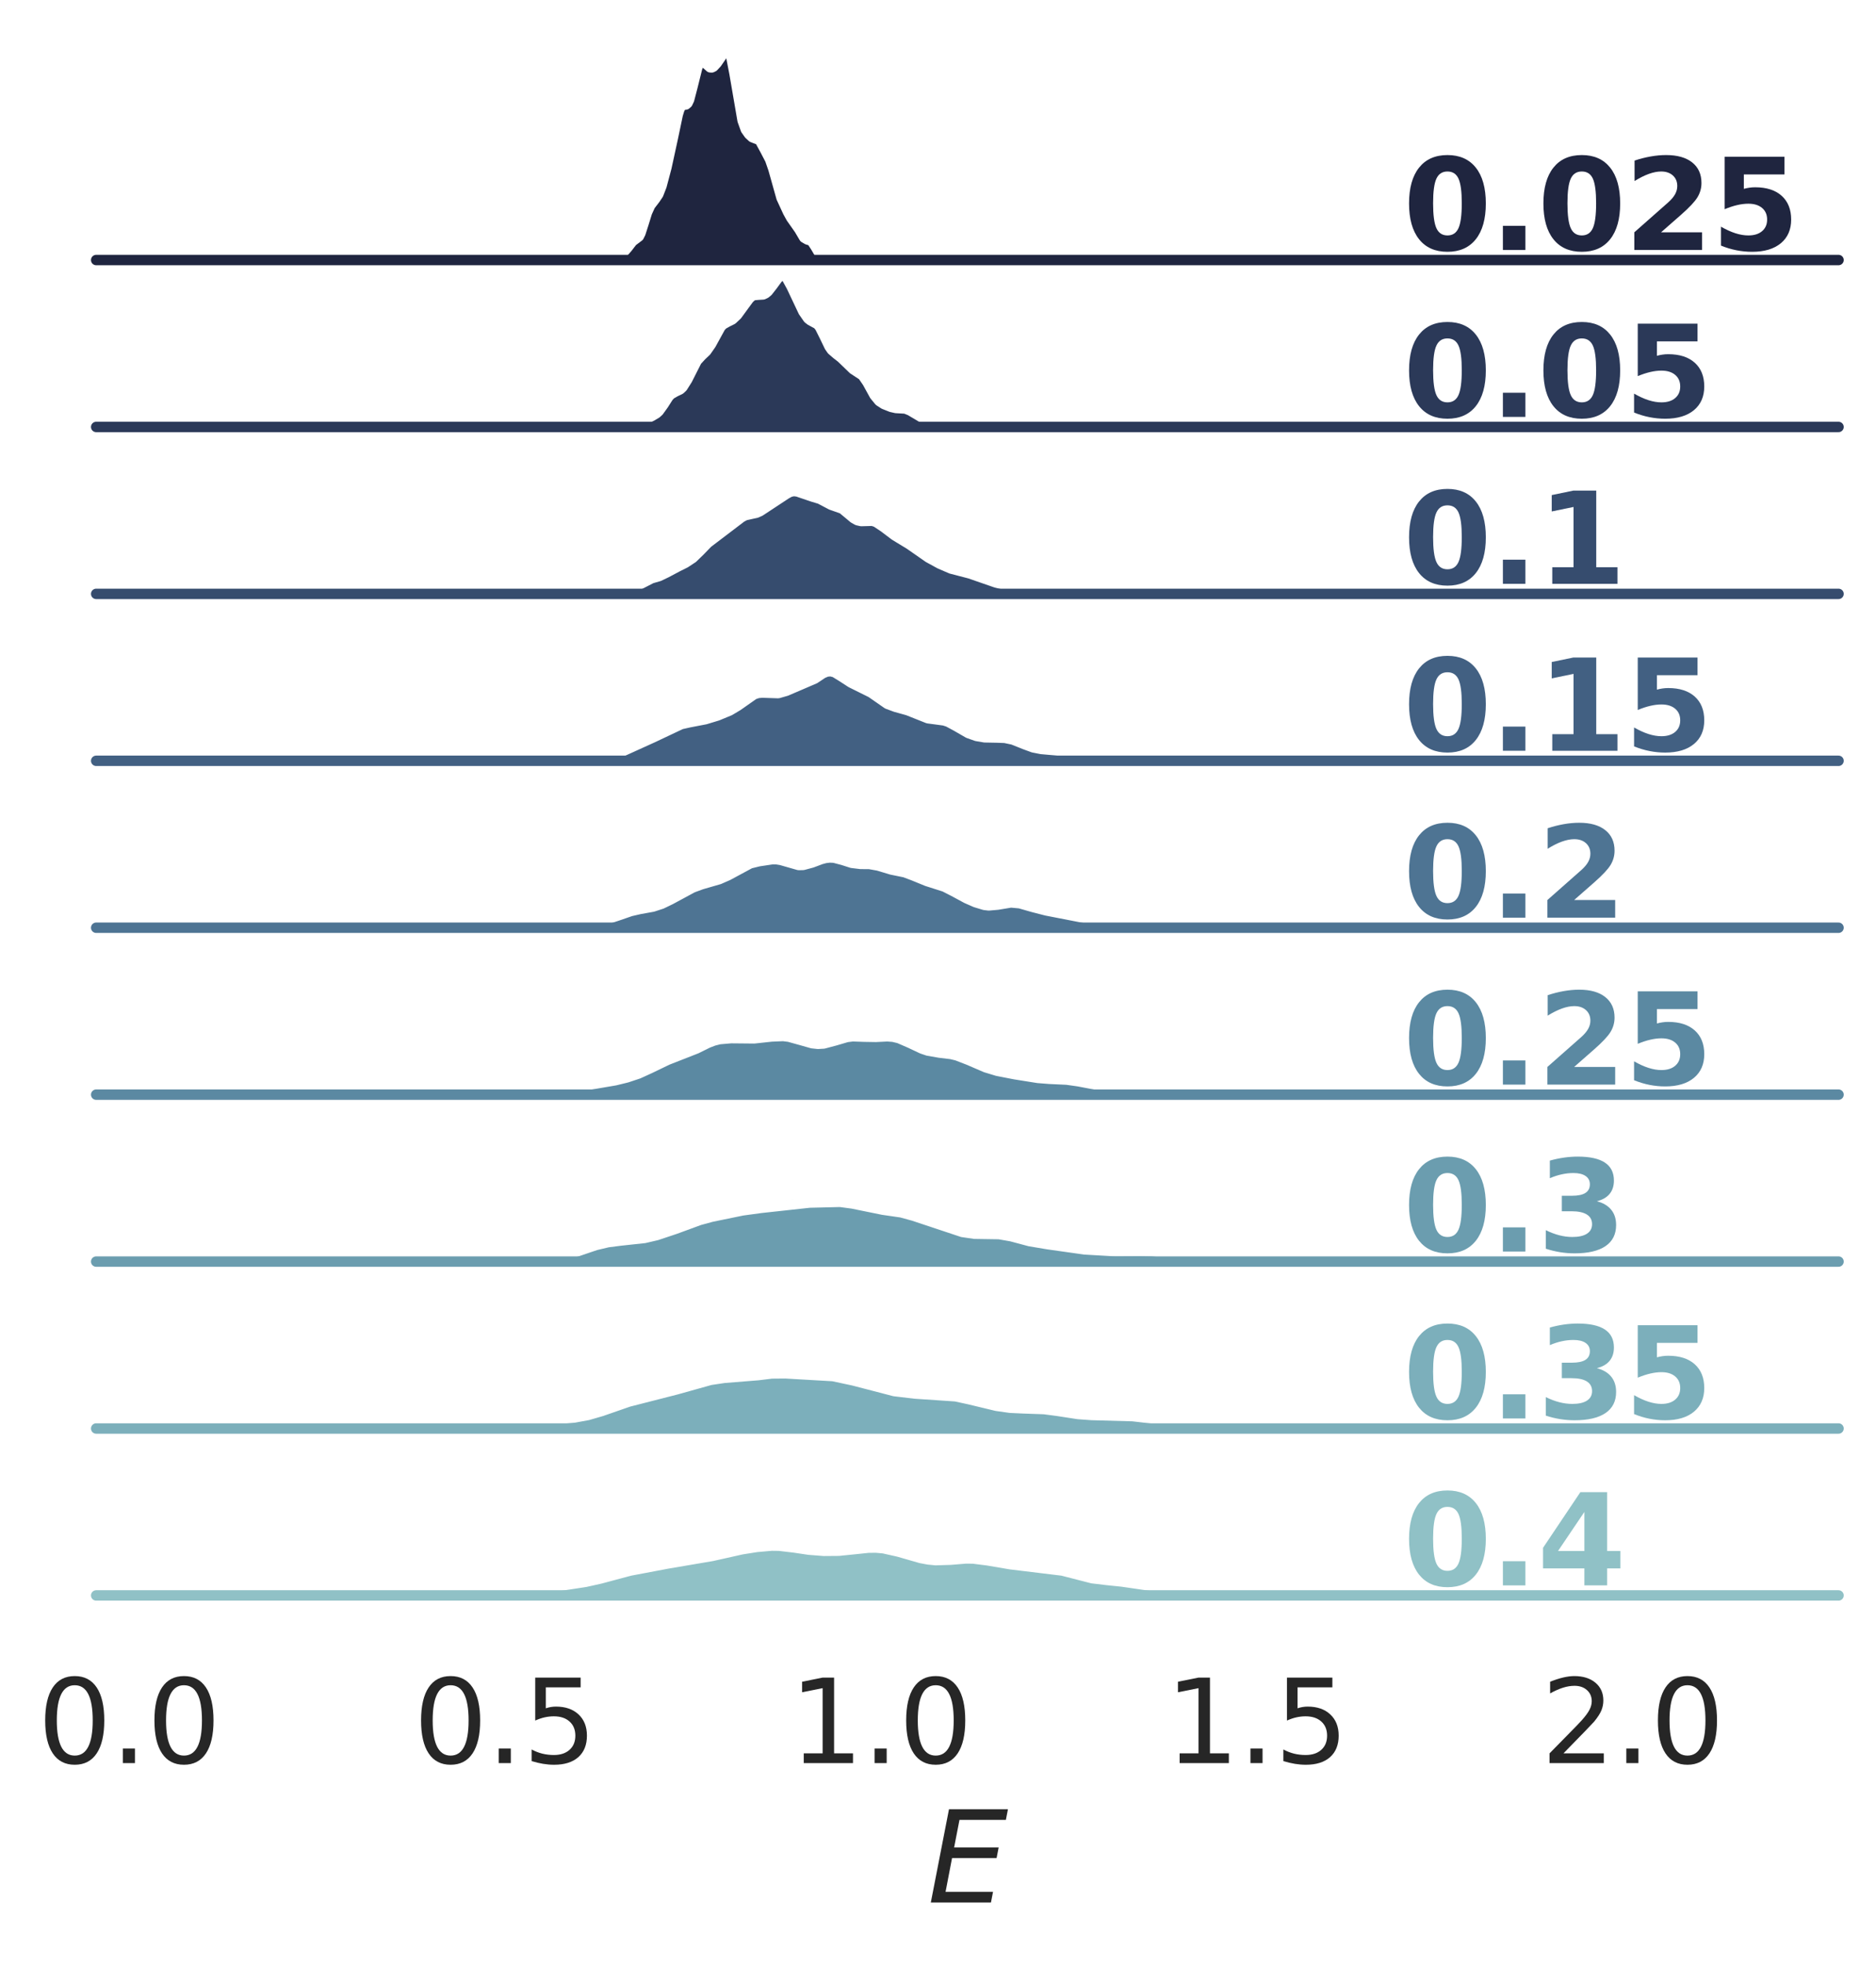<?xml version="1.0" encoding="utf-8" standalone="no"?>
<!DOCTYPE svg PUBLIC "-//W3C//DTD SVG 1.1//EN"
  "http://www.w3.org/Graphics/SVG/1.1/DTD/svg11.dtd">
<svg height="377.795pt" version="1.1" viewBox="0 0 360.481 377.795" width="360.481pt" xmlns="http://www.w3.org/2000/svg" xmlns:xlink="http://www.w3.org/1999/xlink">
 <defs>
  <style type="text/css">*{stroke-linecap:butt;stroke-linejoin:round;}</style>
 </defs>
 <g id="figure_1">
  <g id="patch_1">
   <path d="M 0 377.795 
L 360.481 377.795 
L 360.481 0 
L 0 0 
z
" style="fill:#ffffff;"/>
  </g>
  <g id="axes_1">
   <g id="patch_2">
    <path d="M 18.481 49.968 
L 353.281 49.968 
L 353.281 7.2 
L 18.481 7.2 
z
" style="fill:none;"/>
   </g>
   <g id="matplotlib.axis_1">
    <g id="xtick_1"/>
    <g id="xtick_2"/>
    <g id="xtick_3"/>
    <g id="xtick_4"/>
    <g id="xtick_5"/>
   </g>
   <g id="matplotlib.axis_2"/>
   <g id="PolyCollection_1">
    <defs>
     <path d="M 109.043 -327.829 
L 109.043 -327.827 
L 109.354 -327.827 
L 109.666 -327.827 
L 109.978 -327.827 
L 110.289 -327.827 
L 110.601 -327.827 
L 110.912 -327.827 
L 111.224 -327.827 
L 111.536 -327.827 
L 111.847 -327.827 
L 112.159 -327.827 
L 112.47 -327.827 
L 112.782 -327.827 
L 113.093 -327.827 
L 113.405 -327.827 
L 113.717 -327.827 
L 114.028 -327.827 
L 114.34 -327.827 
L 114.651 -327.827 
L 114.963 -327.827 
L 115.275 -327.827 
L 115.586 -327.827 
L 115.898 -327.827 
L 116.209 -327.827 
L 116.521 -327.827 
L 116.832 -327.827 
L 117.144 -327.827 
L 117.456 -327.827 
L 117.767 -327.827 
L 118.079 -327.827 
L 118.39 -327.827 
L 118.702 -327.827 
L 119.014 -327.827 
L 119.325 -327.827 
L 119.637 -327.827 
L 119.948 -327.827 
L 120.26 -327.827 
L 120.571 -327.827 
L 120.883 -327.827 
L 121.195 -327.827 
L 121.506 -327.827 
L 121.818 -327.827 
L 122.129 -327.827 
L 122.441 -327.827 
L 122.753 -327.827 
L 123.064 -327.827 
L 123.376 -327.827 
L 123.687 -327.827 
L 123.999 -327.827 
L 124.311 -327.827 
L 124.622 -327.827 
L 124.934 -327.827 
L 125.245 -327.827 
L 125.557 -327.827 
L 125.868 -327.827 
L 126.18 -327.827 
L 126.492 -327.827 
L 126.803 -327.827 
L 127.115 -327.827 
L 127.426 -327.827 
L 127.738 -327.827 
L 128.05 -327.827 
L 128.361 -327.827 
L 128.673 -327.827 
L 128.984 -327.827 
L 129.296 -327.827 
L 129.607 -327.827 
L 129.919 -327.827 
L 130.231 -327.827 
L 130.542 -327.827 
L 130.854 -327.827 
L 131.165 -327.827 
L 131.477 -327.827 
L 131.789 -327.827 
L 132.1 -327.827 
L 132.412 -327.827 
L 132.723 -327.827 
L 133.035 -327.827 
L 133.346 -327.827 
L 133.658 -327.827 
L 133.97 -327.827 
L 134.281 -327.827 
L 134.593 -327.827 
L 134.904 -327.827 
L 135.216 -327.827 
L 135.528 -327.827 
L 135.839 -327.827 
L 136.151 -327.827 
L 136.462 -327.827 
L 136.774 -327.827 
L 137.085 -327.827 
L 137.397 -327.827 
L 137.709 -327.827 
L 138.02 -327.827 
L 138.332 -327.827 
L 138.643 -327.827 
L 138.955 -327.827 
L 139.267 -327.827 
L 139.578 -327.827 
L 139.89 -327.827 
L 140.201 -327.827 
L 140.513 -327.827 
L 140.824 -327.827 
L 141.136 -327.827 
L 141.448 -327.827 
L 141.759 -327.827 
L 142.071 -327.827 
L 142.382 -327.827 
L 142.694 -327.827 
L 143.006 -327.827 
L 143.317 -327.827 
L 143.629 -327.827 
L 143.94 -327.827 
L 144.252 -327.827 
L 144.564 -327.827 
L 144.875 -327.827 
L 145.187 -327.827 
L 145.498 -327.827 
L 145.81 -327.827 
L 146.121 -327.827 
L 146.433 -327.827 
L 146.745 -327.827 
L 147.056 -327.827 
L 147.368 -327.827 
L 147.679 -327.827 
L 147.991 -327.827 
L 148.303 -327.827 
L 148.614 -327.827 
L 148.926 -327.827 
L 149.237 -327.827 
L 149.549 -327.827 
L 149.86 -327.827 
L 150.172 -327.827 
L 150.484 -327.827 
L 150.795 -327.827 
L 151.107 -327.827 
L 151.418 -327.827 
L 151.73 -327.827 
L 152.042 -327.827 
L 152.353 -327.827 
L 152.665 -327.827 
L 152.976 -327.827 
L 153.288 -327.827 
L 153.599 -327.827 
L 153.911 -327.827 
L 154.223 -327.827 
L 154.534 -327.827 
L 154.846 -327.827 
L 155.157 -327.827 
L 155.469 -327.827 
L 155.781 -327.827 
L 156.092 -327.827 
L 156.404 -327.827 
L 156.715 -327.827 
L 157.027 -327.827 
L 157.338 -327.827 
L 157.65 -327.827 
L 157.962 -327.827 
L 158.273 -327.827 
L 158.585 -327.827 
L 158.896 -327.827 
L 159.208 -327.827 
L 159.52 -327.827 
L 159.831 -327.827 
L 160.143 -327.827 
L 160.454 -327.827 
L 160.766 -327.827 
L 161.077 -327.827 
L 161.389 -327.827 
L 161.701 -327.827 
L 162.012 -327.827 
L 162.324 -327.827 
L 162.635 -327.827 
L 162.947 -327.827 
L 163.259 -327.827 
L 163.57 -327.827 
L 163.882 -327.827 
L 164.193 -327.827 
L 164.505 -327.827 
L 164.817 -327.827 
L 165.128 -327.827 
L 165.44 -327.827 
L 165.751 -327.827 
L 166.063 -327.827 
L 166.374 -327.827 
L 166.686 -327.827 
L 166.998 -327.827 
L 167.309 -327.827 
L 167.621 -327.827 
L 167.932 -327.827 
L 168.244 -327.827 
L 168.556 -327.827 
L 168.867 -327.827 
L 169.179 -327.827 
L 169.49 -327.827 
L 169.802 -327.827 
L 170.113 -327.827 
L 170.425 -327.827 
L 170.737 -327.827 
L 171.048 -327.827 
L 171.048 -327.829 
L 171.048 -327.829 
L 170.737 -327.833 
L 170.425 -327.841 
L 170.113 -327.857 
L 169.802 -327.882 
L 169.49 -327.918 
L 169.179 -327.959 
L 168.867 -327.997 
L 168.556 -328.023 
L 168.244 -328.036 
L 167.932 -328.04 
L 167.621 -328.04 
L 167.309 -328.039 
L 166.998 -328.032 
L 166.686 -328.013 
L 166.374 -327.981 
L 166.063 -327.94 
L 165.751 -327.901 
L 165.44 -327.87 
L 165.128 -327.85 
L 164.817 -327.843 
L 164.505 -327.846 
L 164.193 -327.862 
L 163.882 -327.895 
L 163.57 -327.946 
L 163.259 -328.019 
L 162.947 -328.111 
L 162.635 -328.219 
L 162.324 -328.342 
L 162.012 -328.475 
L 161.701 -328.616 
L 161.389 -328.754 
L 161.077 -328.871 
L 160.766 -328.943 
L 160.454 -328.949 
L 160.143 -328.886 
L 159.831 -328.774 
L 159.52 -328.647 
L 159.208 -328.539 
L 158.896 -328.473 
L 158.585 -328.465 
L 158.273 -328.526 
L 157.962 -328.676 
L 157.65 -328.937 
L 157.338 -329.325 
L 157.027 -329.825 
L 156.715 -330.385 
L 156.404 -330.918 
L 156.092 -331.336 
L 155.781 -331.594 
L 155.469 -331.712 
L 155.157 -331.774 
L 154.846 -331.886 
L 154.534 -332.138 
L 154.223 -332.562 
L 153.911 -333.12 
L 153.599 -333.725 
L 153.288 -334.285 
L 152.976 -334.749 
L 152.665 -335.133 
L 152.353 -335.505 
L 152.042 -335.937 
L 151.73 -336.465 
L 151.418 -337.072 
L 151.107 -337.713 
L 150.795 -338.36 
L 150.484 -339.028 
L 150.172 -339.775 
L 149.86 -340.667 
L 149.549 -341.731 
L 149.237 -342.93 
L 148.926 -344.166 
L 148.614 -345.324 
L 148.303 -346.318 
L 147.991 -347.121 
L 147.679 -347.77 
L 147.368 -348.342 
L 147.056 -348.917 
L 146.745 -349.526 
L 146.433 -350.13 
L 146.121 -350.636 
L 145.81 -350.967 
L 145.498 -351.123 
L 145.187 -351.187 
L 144.875 -351.27 
L 144.564 -351.437 
L 144.252 -351.693 
L 143.94 -352.014 
L 143.629 -352.397 
L 143.317 -352.896 
L 143.006 -353.606 
L 142.694 -354.632 
L 142.382 -356.031 
L 142.071 -357.77 
L 141.759 -359.732 
L 141.448 -361.759 
L 141.136 -363.705 
L 140.824 -365.456 
L 140.513 -366.912 
L 140.201 -367.965 
L 139.89 -368.52 
L 139.578 -368.559 
L 139.267 -368.19 
L 138.955 -367.613 
L 138.643 -367.022 
L 138.332 -366.511 
L 138.02 -366.072 
L 137.709 -365.665 
L 137.397 -365.29 
L 137.085 -364.997 
L 136.774 -364.845 
L 136.462 -364.861 
L 136.151 -365.035 
L 135.839 -365.328 
L 135.528 -365.674 
L 135.216 -365.972 
L 134.904 -366.105 
L 134.593 -365.977 
L 134.281 -365.539 
L 133.97 -364.781 
L 133.658 -363.725 
L 133.346 -362.43 
L 133.035 -361.023 
L 132.723 -359.693 
L 132.412 -358.638 
L 132.1 -357.983 
L 131.789 -357.712 
L 131.477 -357.673 
L 131.165 -357.64 
L 130.854 -357.391 
L 130.542 -356.78 
L 130.231 -355.772 
L 129.919 -354.436 
L 129.607 -352.906 
L 129.296 -351.32 
L 128.984 -349.772 
L 128.673 -348.305 
L 128.361 -346.919 
L 128.05 -345.6 
L 127.738 -344.338 
L 127.426 -343.148 
L 127.115 -342.073 
L 126.803 -341.17 
L 126.492 -340.468 
L 126.18 -339.947 
L 125.868 -339.541 
L 125.557 -339.175 
L 125.245 -338.786 
L 124.934 -338.321 
L 124.622 -337.728 
L 124.311 -336.958 
L 123.999 -336.003 
L 123.687 -334.93 
L 123.376 -333.876 
L 123.064 -332.991 
L 122.753 -332.368 
L 122.441 -332.004 
L 122.129 -331.807 
L 121.818 -331.65 
L 121.506 -331.427 
L 121.195 -331.092 
L 120.883 -330.667 
L 120.571 -330.215 
L 120.26 -329.809 
L 119.948 -329.498 
L 119.637 -329.289 
L 119.325 -329.157 
L 119.014 -329.061 
L 118.702 -328.97 
L 118.39 -328.869 
L 118.079 -328.761 
L 117.767 -328.658 
L 117.456 -328.569 
L 117.144 -328.498 
L 116.832 -328.444 
L 116.521 -328.402 
L 116.209 -328.362 
L 115.898 -328.314 
L 115.586 -328.251 
L 115.275 -328.175 
L 114.963 -328.099 
L 114.651 -328.043 
L 114.34 -328.021 
L 114.028 -328.035 
L 113.717 -328.074 
L 113.405 -328.123 
L 113.093 -328.165 
L 112.782 -328.191 
L 112.47 -328.197 
L 112.159 -328.184 
L 111.847 -328.153 
L 111.536 -328.106 
L 111.224 -328.048 
L 110.912 -327.987 
L 110.601 -327.931 
L 110.289 -327.888 
L 109.978 -327.858 
L 109.666 -327.841 
L 109.354 -327.833 
L 109.043 -327.829 
z
" id="me7754a1ffc" style="stroke:#1f253f;stroke-width:1.5;"/>
    </defs>
    <g>
     <use style="fill:#1f253f;stroke:#1f253f;stroke-width:1.5;" x="0" xlink:href="#me7754a1ffc" y="377.795"/>
    </g>
   </g>
   <g id="line2d_1">
    <path d="M 109.043 49.966 
L 110.601 49.864 
L 112.47 49.598 
L 113.717 49.721 
L 114.651 49.752 
L 118.079 49.034 
L 119.948 48.297 
L 120.571 47.581 
L 121.506 46.368 
L 122.753 45.427 
L 123.064 44.804 
L 123.687 42.866 
L 124.311 40.837 
L 124.934 39.474 
L 125.868 38.255 
L 126.492 37.327 
L 127.115 35.722 
L 128.05 32.196 
L 129.296 26.475 
L 130.231 22.023 
L 130.542 21.015 
L 130.854 20.404 
L 131.165 20.155 
L 131.789 20.083 
L 132.1 19.812 
L 132.412 19.157 
L 133.035 16.772 
L 133.97 13.014 
L 134.281 12.256 
L 134.593 11.818 
L 134.904 11.691 
L 135.216 11.823 
L 136.462 12.934 
L 136.774 12.95 
L 137.085 12.798 
L 137.709 12.13 
L 138.643 10.773 
L 139.578 9.237 
L 139.89 9.275 
L 140.201 9.83 
L 140.513 10.883 
L 141.136 14.09 
L 142.694 23.163 
L 143.317 24.9 
L 143.94 25.782 
L 144.564 26.358 
L 145.187 26.608 
L 145.81 26.829 
L 146.121 27.159 
L 147.056 28.878 
L 147.991 30.674 
L 148.614 32.472 
L 150.172 38.021 
L 151.418 40.723 
L 152.042 41.858 
L 153.599 44.07 
L 154.534 45.657 
L 155.157 46.022 
L 155.781 46.201 
L 156.092 46.459 
L 156.715 47.41 
L 157.338 48.471 
L 157.962 49.119 
L 158.585 49.33 
L 159.208 49.257 
L 160.454 48.847 
L 161.077 48.924 
L 163.882 49.901 
L 165.128 49.945 
L 168.867 49.798 
L 171.048 49.966 
L 171.048 49.966 
" style="fill:none;stroke:#ffffff;stroke-linecap:round;stroke-width:2;"/>
   </g>
   <g id="line2d_2">
    <path d="M 18.481 49.968 
L 353.281 49.968 
" style="fill:none;stroke:#1f253f;stroke-linecap:round;stroke-width:2;"/>
   </g>
   <g id="text_1">
    <!-- 0.025 -->
    <g style="fill:#1f253f;" transform="translate(269.581 48.037)scale(0.24 -0.24)">
     <defs>
      <path d="M 2944 2338 
Q 2944 3213 2780 3570 
Q 2616 3928 2228 3928 
Q 1841 3928 1675 3570 
Q 1509 3213 1509 2338 
Q 1509 1453 1675 1090 
Q 1841 728 2228 728 
Q 2613 728 2778 1090 
Q 2944 1453 2944 2338 
z
M 4147 2328 
Q 4147 1169 3647 539 
Q 3147 -91 2228 -91 
Q 1306 -91 806 539 
Q 306 1169 306 2328 
Q 306 3491 806 4120 
Q 1306 4750 2228 4750 
Q 3147 4750 3647 4120 
Q 4147 3491 4147 2328 
z
" id="DejaVuSans-Bold-30" transform="scale(0.016)"/>
      <path d="M 653 1209 
L 1778 1209 
L 1778 0 
L 653 0 
L 653 1209 
z
" id="DejaVuSans-Bold-2e" transform="scale(0.016)"/>
      <path d="M 1844 884 
L 3897 884 
L 3897 0 
L 506 0 
L 506 884 
L 2209 2388 
Q 2438 2594 2547 2791 
Q 2656 2988 2656 3200 
Q 2656 3528 2436 3728 
Q 2216 3928 1850 3928 
Q 1569 3928 1234 3808 
Q 900 3688 519 3450 
L 519 4475 
Q 925 4609 1322 4679 
Q 1719 4750 2100 4750 
Q 2938 4750 3402 4381 
Q 3866 4013 3866 3353 
Q 3866 2972 3669 2642 
Q 3472 2313 2841 1759 
L 1844 884 
z
" id="DejaVuSans-Bold-32" transform="scale(0.016)"/>
      <path d="M 678 4666 
L 3669 4666 
L 3669 3781 
L 1638 3781 
L 1638 3059 
Q 1775 3097 1914 3117 
Q 2053 3138 2203 3138 
Q 3056 3138 3531 2711 
Q 4006 2284 4006 1522 
Q 4006 766 3489 337 
Q 2972 -91 2053 -91 
Q 1656 -91 1267 -14 
Q 878 63 494 219 
L 494 1166 
Q 875 947 1217 837 
Q 1559 728 1863 728 
Q 2300 728 2551 942 
Q 2803 1156 2803 1522 
Q 2803 1891 2551 2103 
Q 2300 2316 1863 2316 
Q 1603 2316 1309 2248 
Q 1016 2181 678 2041 
L 678 4666 
z
" id="DejaVuSans-Bold-35" transform="scale(0.016)"/>
     </defs>
     <use xlink:href="#DejaVuSans-Bold-30"/>
     <use x="69.58" xlink:href="#DejaVuSans-Bold-2e"/>
     <use x="107.568" xlink:href="#DejaVuSans-Bold-30"/>
     <use x="177.148" xlink:href="#DejaVuSans-Bold-32"/>
     <use x="246.729" xlink:href="#DejaVuSans-Bold-35"/>
    </g>
   </g>
  </g>
  <g id="axes_2">
   <g id="patch_3">
    <path d="M 18.481 82.044 
L 353.281 82.044 
L 353.281 39.276 
L 18.481 39.276 
z
" style="fill:none;"/>
   </g>
   <g id="matplotlib.axis_3">
    <g id="xtick_6"/>
    <g id="xtick_7"/>
    <g id="xtick_8"/>
    <g id="xtick_9"/>
    <g id="xtick_10"/>
   </g>
   <g id="matplotlib.axis_4"/>
   <g id="PolyCollection_2">
    <defs>
     <path d="M 107.437 -295.753 
L 107.437 -295.751 
L 107.893 -295.751 
L 108.349 -295.751 
L 108.805 -295.751 
L 109.26 -295.751 
L 109.716 -295.751 
L 110.172 -295.751 
L 110.628 -295.751 
L 111.083 -295.751 
L 111.539 -295.751 
L 111.995 -295.751 
L 112.451 -295.751 
L 112.906 -295.751 
L 113.362 -295.751 
L 113.818 -295.751 
L 114.274 -295.751 
L 114.729 -295.751 
L 115.185 -295.751 
L 115.641 -295.751 
L 116.097 -295.751 
L 116.552 -295.751 
L 117.008 -295.751 
L 117.464 -295.751 
L 117.92 -295.751 
L 118.376 -295.751 
L 118.831 -295.751 
L 119.287 -295.751 
L 119.743 -295.751 
L 120.199 -295.751 
L 120.654 -295.751 
L 121.11 -295.751 
L 121.566 -295.751 
L 122.022 -295.751 
L 122.477 -295.751 
L 122.933 -295.751 
L 123.389 -295.751 
L 123.845 -295.751 
L 124.3 -295.751 
L 124.756 -295.751 
L 125.212 -295.751 
L 125.668 -295.751 
L 126.123 -295.751 
L 126.579 -295.751 
L 127.035 -295.751 
L 127.491 -295.751 
L 127.946 -295.751 
L 128.402 -295.751 
L 128.858 -295.751 
L 129.314 -295.751 
L 129.769 -295.751 
L 130.225 -295.751 
L 130.681 -295.751 
L 131.137 -295.751 
L 131.593 -295.751 
L 132.048 -295.751 
L 132.504 -295.751 
L 132.96 -295.751 
L 133.416 -295.751 
L 133.871 -295.751 
L 134.327 -295.751 
L 134.783 -295.751 
L 135.239 -295.751 
L 135.694 -295.751 
L 136.15 -295.751 
L 136.606 -295.751 
L 137.062 -295.751 
L 137.517 -295.751 
L 137.973 -295.751 
L 138.429 -295.751 
L 138.885 -295.751 
L 139.34 -295.751 
L 139.796 -295.751 
L 140.252 -295.751 
L 140.708 -295.751 
L 141.163 -295.751 
L 141.619 -295.751 
L 142.075 -295.751 
L 142.531 -295.751 
L 142.986 -295.751 
L 143.442 -295.751 
L 143.898 -295.751 
L 144.354 -295.751 
L 144.81 -295.751 
L 145.265 -295.751 
L 145.721 -295.751 
L 146.177 -295.751 
L 146.633 -295.751 
L 147.088 -295.751 
L 147.544 -295.751 
L 148 -295.751 
L 148.456 -295.751 
L 148.911 -295.751 
L 149.367 -295.751 
L 149.823 -295.751 
L 150.279 -295.751 
L 150.734 -295.751 
L 151.19 -295.751 
L 151.646 -295.751 
L 152.102 -295.751 
L 152.557 -295.751 
L 153.013 -295.751 
L 153.469 -295.751 
L 153.925 -295.751 
L 154.38 -295.751 
L 154.836 -295.751 
L 155.292 -295.751 
L 155.748 -295.751 
L 156.203 -295.751 
L 156.659 -295.751 
L 157.115 -295.751 
L 157.571 -295.751 
L 158.027 -295.751 
L 158.482 -295.751 
L 158.938 -295.751 
L 159.394 -295.751 
L 159.85 -295.751 
L 160.305 -295.751 
L 160.761 -295.751 
L 161.217 -295.751 
L 161.673 -295.751 
L 162.128 -295.751 
L 162.584 -295.751 
L 163.04 -295.751 
L 163.496 -295.751 
L 163.951 -295.751 
L 164.407 -295.751 
L 164.863 -295.751 
L 165.319 -295.751 
L 165.774 -295.751 
L 166.23 -295.751 
L 166.686 -295.751 
L 167.142 -295.751 
L 167.597 -295.751 
L 168.053 -295.751 
L 168.509 -295.751 
L 168.965 -295.751 
L 169.42 -295.751 
L 169.876 -295.751 
L 170.332 -295.751 
L 170.788 -295.751 
L 171.244 -295.751 
L 171.699 -295.751 
L 172.155 -295.751 
L 172.611 -295.751 
L 173.067 -295.751 
L 173.522 -295.751 
L 173.978 -295.751 
L 174.434 -295.751 
L 174.89 -295.751 
L 175.345 -295.751 
L 175.801 -295.751 
L 176.257 -295.751 
L 176.713 -295.751 
L 177.168 -295.751 
L 177.624 -295.751 
L 178.08 -295.751 
L 178.536 -295.751 
L 178.991 -295.751 
L 179.447 -295.751 
L 179.903 -295.751 
L 180.359 -295.751 
L 180.814 -295.751 
L 181.27 -295.751 
L 181.726 -295.751 
L 182.182 -295.751 
L 182.637 -295.751 
L 183.093 -295.751 
L 183.549 -295.751 
L 184.005 -295.751 
L 184.461 -295.751 
L 184.916 -295.751 
L 185.372 -295.751 
L 185.828 -295.751 
L 186.284 -295.751 
L 186.739 -295.751 
L 187.195 -295.751 
L 187.651 -295.751 
L 188.107 -295.751 
L 188.562 -295.751 
L 189.018 -295.751 
L 189.474 -295.751 
L 189.93 -295.751 
L 190.385 -295.751 
L 190.841 -295.751 
L 191.297 -295.751 
L 191.753 -295.751 
L 192.208 -295.751 
L 192.664 -295.751 
L 193.12 -295.751 
L 193.576 -295.751 
L 194.031 -295.751 
L 194.487 -295.751 
L 194.943 -295.751 
L 195.399 -295.751 
L 195.854 -295.751 
L 196.31 -295.751 
L 196.766 -295.751 
L 197.222 -295.751 
L 197.678 -295.751 
L 198.133 -295.751 
L 198.133 -295.753 
L 198.133 -295.753 
L 197.678 -295.755 
L 197.222 -295.76 
L 196.766 -295.771 
L 196.31 -295.788 
L 195.854 -295.811 
L 195.399 -295.837 
L 194.943 -295.859 
L 194.487 -295.869 
L 194.031 -295.864 
L 193.576 -295.845 
L 193.12 -295.82 
L 192.664 -295.795 
L 192.208 -295.776 
L 191.753 -295.763 
L 191.297 -295.756 
L 190.841 -295.753 
L 190.385 -295.753 
L 189.93 -295.754 
L 189.474 -295.757 
L 189.018 -295.768 
L 188.562 -295.791 
L 188.107 -295.835 
L 187.651 -295.907 
L 187.195 -296.01 
L 186.739 -296.133 
L 186.284 -296.256 
L 185.828 -296.354 
L 185.372 -296.414 
L 184.916 -296.444 
L 184.461 -296.468 
L 184.005 -296.508 
L 183.549 -296.574 
L 183.093 -296.653 
L 182.637 -296.723 
L 182.182 -296.767 
L 181.726 -296.784 
L 181.27 -296.785 
L 180.814 -296.79 
L 180.359 -296.815 
L 179.903 -296.872 
L 179.447 -296.96 
L 178.991 -297.07 
L 178.536 -297.19 
L 178.08 -297.309 
L 177.624 -297.434 
L 177.168 -297.582 
L 176.713 -297.777 
L 176.257 -298.031 
L 175.801 -298.33 
L 175.345 -298.643 
L 174.89 -298.927 
L 174.434 -299.15 
L 173.978 -299.294 
L 173.522 -299.362 
L 173.067 -299.376 
L 172.611 -299.375 
L 172.155 -299.4 
L 171.699 -299.476 
L 171.244 -299.606 
L 170.788 -299.77 
L 170.332 -299.951 
L 169.876 -300.151 
L 169.42 -300.399 
L 168.965 -300.74 
L 168.509 -301.217 
L 168.053 -301.851 
L 167.597 -302.627 
L 167.142 -303.487 
L 166.686 -304.34 
L 166.23 -305.086 
L 165.774 -305.661 
L 165.319 -306.061 
L 164.863 -306.341 
L 164.407 -306.583 
L 163.951 -306.856 
L 163.496 -307.201 
L 163.04 -307.626 
L 162.584 -308.107 
L 162.128 -308.601 
L 161.673 -309.055 
L 161.217 -309.439 
L 160.761 -309.764 
L 160.305 -310.099 
L 159.85 -310.549 
L 159.394 -311.206 
L 158.938 -312.085 
L 158.482 -313.101 
L 158.027 -314.1 
L 157.571 -314.93 
L 157.115 -315.503 
L 156.659 -315.835 
L 156.203 -316.033 
L 155.748 -316.246 
L 155.292 -316.602 
L 154.836 -317.166 
L 154.38 -317.921 
L 153.925 -318.799 
L 153.469 -319.74 
L 153.013 -320.717 
L 152.557 -321.725 
L 152.102 -322.735 
L 151.646 -323.667 
L 151.19 -324.402 
L 150.734 -324.835 
L 150.279 -324.921 
L 149.823 -324.692 
L 149.367 -324.233 
L 148.911 -323.636 
L 148.456 -322.984 
L 148 -322.353 
L 147.544 -321.817 
L 147.088 -321.434 
L 146.633 -321.221 
L 146.177 -321.154 
L 145.721 -321.168 
L 145.265 -321.176 
L 144.81 -321.086 
L 144.354 -320.829 
L 143.898 -320.389 
L 143.442 -319.805 
L 142.986 -319.148 
L 142.531 -318.481 
L 142.075 -317.846 
L 141.619 -317.272 
L 141.163 -316.789 
L 140.708 -316.418 
L 140.252 -316.157 
L 139.796 -315.967 
L 139.34 -315.766 
L 138.885 -315.455 
L 138.429 -314.952 
L 137.973 -314.239 
L 137.517 -313.378 
L 137.062 -312.474 
L 136.606 -311.628 
L 136.15 -310.904 
L 135.694 -310.32 
L 135.239 -309.857 
L 134.783 -309.457 
L 134.327 -309.025 
L 133.871 -308.461 
L 133.416 -307.709 
L 132.96 -306.792 
L 132.504 -305.802 
L 132.048 -304.853 
L 131.593 -304.037 
L 131.137 -303.409 
L 130.681 -302.981 
L 130.225 -302.72 
L 129.769 -302.547 
L 129.314 -302.35 
L 128.858 -302.022 
L 128.402 -301.504 
L 127.946 -300.821 
L 127.491 -300.069 
L 127.035 -299.367 
L 126.579 -298.799 
L 126.123 -298.384 
L 125.668 -298.083 
L 125.212 -297.842 
L 124.756 -297.62 
L 124.3 -297.402 
L 123.845 -297.187 
L 123.389 -296.975 
L 122.933 -296.768 
L 122.477 -296.575 
L 122.022 -296.412 
L 121.566 -296.294 
L 121.11 -296.227 
L 120.654 -296.202 
L 120.199 -296.2 
L 119.743 -296.199 
L 119.287 -296.186 
L 118.831 -296.154 
L 118.376 -296.107 
L 117.92 -296.054 
L 117.464 -296.004 
L 117.008 -295.964 
L 116.552 -295.935 
L 116.097 -295.914 
L 115.641 -295.893 
L 115.185 -295.867 
L 114.729 -295.839 
L 114.274 -295.814 
L 113.818 -295.797 
L 113.362 -295.793 
L 112.906 -295.803 
L 112.451 -295.823 
L 111.995 -295.846 
L 111.539 -295.864 
L 111.083 -295.869 
L 110.628 -295.859 
L 110.172 -295.837 
L 109.716 -295.811 
L 109.26 -295.788 
L 108.805 -295.771 
L 108.349 -295.76 
L 107.893 -295.755 
L 107.437 -295.753 
z
" id="m46424db687" style="stroke:#2b3958;stroke-width:1.5;"/>
    </defs>
    <g>
     <use style="fill:#2b3958;stroke:#2b3958;stroke-width:1.5;" x="0" xlink:href="#m46424db687" y="377.795"/>
    </g>
   </g>
   <g id="line2d_3">
    <path d="M 107.437 82.043 
L 115.641 81.903 
L 118.376 81.688 
L 120.199 81.596 
L 121.566 81.502 
L 122.477 81.22 
L 125.212 79.954 
L 126.123 79.412 
L 126.579 78.996 
L 127.491 77.727 
L 128.402 76.291 
L 128.858 75.774 
L 129.769 75.248 
L 130.681 74.814 
L 131.137 74.386 
L 132.048 72.942 
L 133.871 69.334 
L 134.783 68.338 
L 135.694 67.476 
L 136.606 66.167 
L 138.429 62.844 
L 138.885 62.341 
L 139.796 61.829 
L 140.708 61.378 
L 141.619 60.523 
L 142.986 58.647 
L 143.898 57.407 
L 144.354 56.966 
L 144.81 56.71 
L 145.721 56.628 
L 146.633 56.574 
L 147.088 56.361 
L 147.544 55.978 
L 148.456 54.812 
L 149.367 53.563 
L 149.823 53.103 
L 150.279 52.875 
L 150.734 52.961 
L 151.19 53.393 
L 152.102 55.06 
L 154.38 59.875 
L 155.292 61.193 
L 155.748 61.55 
L 157.115 62.293 
L 157.571 62.866 
L 158.482 64.695 
L 159.394 66.589 
L 159.85 67.246 
L 160.761 68.032 
L 161.673 68.74 
L 163.951 70.939 
L 165.774 72.134 
L 166.686 73.456 
L 168.053 75.944 
L 168.965 77.055 
L 169.876 77.644 
L 171.244 78.189 
L 172.155 78.396 
L 173.978 78.501 
L 174.89 78.868 
L 177.168 80.214 
L 178.991 80.725 
L 180.359 80.98 
L 184.005 81.287 
L 186.284 81.539 
L 188.107 81.961 
L 189.93 82.042 
L 193.576 81.95 
L 195.399 81.958 
L 198.133 82.043 
L 198.133 82.043 
" style="fill:none;stroke:#ffffff;stroke-linecap:round;stroke-width:2;"/>
   </g>
   <g id="line2d_4">
    <path d="M 18.481 82.044 
L 353.281 82.044 
" style="fill:none;stroke:#2b3958;stroke-linecap:round;stroke-width:2;"/>
   </g>
   <g id="text_2">
    <!-- 0.05 -->
    <g style="fill:#2b3958;" transform="translate(269.581 80.113)scale(0.24 -0.24)">
     <use xlink:href="#DejaVuSans-Bold-30"/>
     <use x="69.58" xlink:href="#DejaVuSans-Bold-2e"/>
     <use x="107.568" xlink:href="#DejaVuSans-Bold-30"/>
     <use x="177.148" xlink:href="#DejaVuSans-Bold-35"/>
    </g>
   </g>
  </g>
  <g id="axes_3">
   <g id="patch_4">
    <path d="M 18.481 114.12 
L 353.281 114.12 
L 353.281 71.352 
L 18.481 71.352 
z
" style="fill:none;"/>
   </g>
   <g id="matplotlib.axis_5">
    <g id="xtick_11"/>
    <g id="xtick_12"/>
    <g id="xtick_13"/>
    <g id="xtick_14"/>
    <g id="xtick_15"/>
   </g>
   <g id="matplotlib.axis_6"/>
   <g id="PolyCollection_3">
    <defs>
     <path d="M 92.806 -263.676 
L 92.806 -263.675 
L 93.525 -263.675 
L 94.245 -263.675 
L 94.964 -263.675 
L 95.684 -263.675 
L 96.403 -263.675 
L 97.123 -263.675 
L 97.842 -263.675 
L 98.562 -263.675 
L 99.281 -263.675 
L 100.001 -263.675 
L 100.72 -263.675 
L 101.44 -263.675 
L 102.159 -263.675 
L 102.879 -263.675 
L 103.598 -263.675 
L 104.318 -263.675 
L 105.037 -263.675 
L 105.757 -263.675 
L 106.476 -263.675 
L 107.196 -263.675 
L 107.915 -263.675 
L 108.635 -263.675 
L 109.354 -263.675 
L 110.074 -263.675 
L 110.793 -263.675 
L 111.513 -263.675 
L 112.232 -263.675 
L 112.952 -263.675 
L 113.671 -263.675 
L 114.391 -263.675 
L 115.11 -263.675 
L 115.83 -263.675 
L 116.549 -263.675 
L 117.269 -263.675 
L 117.988 -263.675 
L 118.708 -263.675 
L 119.427 -263.675 
L 120.147 -263.675 
L 120.866 -263.675 
L 121.586 -263.675 
L 122.305 -263.675 
L 123.025 -263.675 
L 123.744 -263.675 
L 124.464 -263.675 
L 125.183 -263.675 
L 125.903 -263.675 
L 126.622 -263.675 
L 127.342 -263.675 
L 128.061 -263.675 
L 128.781 -263.675 
L 129.501 -263.675 
L 130.22 -263.675 
L 130.94 -263.675 
L 131.659 -263.675 
L 132.379 -263.675 
L 133.098 -263.675 
L 133.818 -263.675 
L 134.537 -263.675 
L 135.257 -263.675 
L 135.976 -263.675 
L 136.696 -263.675 
L 137.415 -263.675 
L 138.135 -263.675 
L 138.854 -263.675 
L 139.574 -263.675 
L 140.293 -263.675 
L 141.013 -263.675 
L 141.732 -263.675 
L 142.452 -263.675 
L 143.171 -263.675 
L 143.891 -263.675 
L 144.61 -263.675 
L 145.33 -263.675 
L 146.049 -263.675 
L 146.769 -263.675 
L 147.488 -263.675 
L 148.208 -263.675 
L 148.927 -263.675 
L 149.647 -263.675 
L 150.366 -263.675 
L 151.086 -263.675 
L 151.805 -263.675 
L 152.525 -263.675 
L 153.244 -263.675 
L 153.964 -263.675 
L 154.683 -263.675 
L 155.403 -263.675 
L 156.122 -263.675 
L 156.842 -263.675 
L 157.561 -263.675 
L 158.281 -263.675 
L 159 -263.675 
L 159.72 -263.675 
L 160.439 -263.675 
L 161.159 -263.675 
L 161.878 -263.675 
L 162.598 -263.675 
L 163.317 -263.675 
L 164.037 -263.675 
L 164.756 -263.675 
L 165.476 -263.675 
L 166.195 -263.675 
L 166.915 -263.675 
L 167.634 -263.675 
L 168.354 -263.675 
L 169.073 -263.675 
L 169.793 -263.675 
L 170.512 -263.675 
L 171.232 -263.675 
L 171.951 -263.675 
L 172.671 -263.675 
L 173.39 -263.675 
L 174.11 -263.675 
L 174.829 -263.675 
L 175.549 -263.675 
L 176.268 -263.675 
L 176.988 -263.675 
L 177.707 -263.675 
L 178.427 -263.675 
L 179.146 -263.675 
L 179.866 -263.675 
L 180.585 -263.675 
L 181.305 -263.675 
L 182.024 -263.675 
L 182.744 -263.675 
L 183.463 -263.675 
L 184.183 -263.675 
L 184.902 -263.675 
L 185.622 -263.675 
L 186.341 -263.675 
L 187.061 -263.675 
L 187.78 -263.675 
L 188.5 -263.675 
L 189.219 -263.675 
L 189.939 -263.675 
L 190.658 -263.675 
L 191.378 -263.675 
L 192.097 -263.675 
L 192.817 -263.675 
L 193.536 -263.675 
L 194.256 -263.675 
L 194.975 -263.675 
L 195.695 -263.675 
L 196.414 -263.675 
L 197.134 -263.675 
L 197.853 -263.675 
L 198.573 -263.675 
L 199.292 -263.675 
L 200.012 -263.675 
L 200.731 -263.675 
L 201.451 -263.675 
L 202.17 -263.675 
L 202.89 -263.675 
L 203.609 -263.675 
L 204.329 -263.675 
L 205.048 -263.675 
L 205.768 -263.675 
L 206.487 -263.675 
L 207.207 -263.675 
L 207.926 -263.675 
L 208.646 -263.675 
L 209.365 -263.675 
L 210.085 -263.675 
L 210.804 -263.675 
L 211.524 -263.675 
L 212.243 -263.675 
L 212.963 -263.675 
L 213.682 -263.675 
L 214.402 -263.675 
L 215.121 -263.675 
L 215.841 -263.675 
L 216.56 -263.675 
L 217.28 -263.675 
L 217.999 -263.675 
L 218.719 -263.675 
L 219.438 -263.675 
L 220.158 -263.675 
L 220.877 -263.675 
L 221.597 -263.675 
L 222.316 -263.675 
L 223.036 -263.675 
L 223.755 -263.675 
L 224.475 -263.675 
L 225.194 -263.675 
L 225.914 -263.675 
L 226.634 -263.675 
L 227.353 -263.675 
L 228.073 -263.675 
L 228.792 -263.675 
L 229.512 -263.675 
L 230.231 -263.675 
L 230.951 -263.675 
L 231.67 -263.675 
L 232.39 -263.675 
L 233.109 -263.675 
L 233.829 -263.675 
L 234.548 -263.675 
L 235.268 -263.675 
L 235.987 -263.675 
L 235.987 -263.676 
L 235.987 -263.676 
L 235.268 -263.677 
L 234.548 -263.681 
L 233.829 -263.688 
L 233.109 -263.699 
L 232.39 -263.71 
L 231.67 -263.716 
L 230.951 -263.714 
L 230.231 -263.704 
L 229.512 -263.695 
L 228.792 -263.691 
L 228.073 -263.696 
L 227.353 -263.706 
L 226.634 -263.716 
L 225.914 -263.721 
L 225.194 -263.72 
L 224.475 -263.719 
L 223.755 -263.721 
L 223.036 -263.726 
L 222.316 -263.731 
L 221.597 -263.741 
L 220.877 -263.759 
L 220.158 -263.783 
L 219.438 -263.799 
L 218.719 -263.793 
L 217.999 -263.77 
L 217.28 -263.746 
L 216.56 -263.738 
L 215.841 -263.751 
L 215.121 -263.779 
L 214.402 -263.811 
L 213.682 -263.845 
L 212.963 -263.884 
L 212.243 -263.926 
L 211.524 -263.963 
L 210.804 -263.983 
L 210.085 -263.982 
L 209.365 -263.963 
L 208.646 -263.936 
L 207.926 -263.913 
L 207.207 -263.904 
L 206.487 -263.921 
L 205.768 -263.972 
L 205.048 -264.056 
L 204.329 -264.158 
L 203.609 -264.247 
L 202.89 -264.293 
L 202.17 -264.284 
L 201.451 -264.247 
L 200.731 -264.23 
L 200.012 -264.272 
L 199.292 -264.382 
L 198.573 -264.536 
L 197.853 -264.69 
L 197.134 -264.812 
L 196.414 -264.898 
L 195.695 -264.967 
L 194.975 -265.042 
L 194.256 -265.143 
L 193.536 -265.289 
L 192.817 -265.477 
L 192.097 -265.675 
L 191.378 -265.865 
L 190.658 -266.066 
L 189.939 -266.312 
L 189.219 -266.598 
L 188.5 -266.877 
L 187.78 -267.12 
L 187.061 -267.351 
L 186.341 -267.61 
L 185.622 -267.885 
L 184.902 -268.114 
L 184.183 -268.263 
L 183.463 -268.38 
L 182.744 -268.547 
L 182.024 -268.806 
L 181.305 -269.131 
L 180.585 -269.48 
L 179.866 -269.84 
L 179.146 -270.227 
L 178.427 -270.662 
L 177.707 -271.141 
L 176.988 -271.64 
L 176.268 -272.141 
L 175.549 -272.651 
L 174.829 -273.168 
L 174.11 -273.663 
L 173.39 -274.101 
L 172.671 -274.5 
L 171.951 -274.922 
L 171.232 -275.414 
L 170.512 -275.97 
L 169.793 -276.546 
L 169.073 -277.083 
L 168.354 -277.502 
L 167.634 -277.729 
L 166.915 -277.76 
L 166.195 -277.69 
L 165.476 -277.671 
L 164.756 -277.835 
L 164.037 -278.242 
L 163.317 -278.849 
L 162.598 -279.507 
L 161.878 -280.044 
L 161.159 -280.383 
L 160.439 -280.587 
L 159.72 -280.803 
L 159 -281.132 
L 158.281 -281.551 
L 157.561 -281.939 
L 156.842 -282.205 
L 156.122 -282.375 
L 155.403 -282.547 
L 154.683 -282.792 
L 153.964 -283.092 
L 153.244 -283.352 
L 152.525 -283.447 
L 151.805 -283.29 
L 151.086 -282.901 
L 150.366 -282.407 
L 149.647 -281.94 
L 148.927 -281.534 
L 148.208 -281.119 
L 147.488 -280.623 
L 146.769 -280.072 
L 146.049 -279.583 
L 145.33 -279.262 
L 144.61 -279.109 
L 143.891 -279.002 
L 143.171 -278.787 
L 142.452 -278.399 
L 141.732 -277.887 
L 141.013 -277.333 
L 140.293 -276.769 
L 139.574 -276.183 
L 138.854 -275.585 
L 138.135 -275.022 
L 137.415 -274.519 
L 136.696 -274.035 
L 135.976 -273.475 
L 135.257 -272.776 
L 134.537 -271.986 
L 133.818 -271.226 
L 133.098 -270.589 
L 132.379 -270.074 
L 131.659 -269.642 
L 130.94 -269.267 
L 130.22 -268.927 
L 129.501 -268.579 
L 128.781 -268.191 
L 128.061 -267.779 
L 127.342 -267.395 
L 126.622 -267.089 
L 125.903 -266.867 
L 125.183 -266.674 
L 124.464 -266.427 
L 123.744 -266.076 
L 123.025 -265.648 
L 122.305 -265.212 
L 121.586 -264.827 
L 120.866 -264.52 
L 120.147 -264.292 
L 119.427 -264.137 
L 118.708 -264.047 
L 117.988 -264.006 
L 117.269 -263.995 
L 116.549 -263.989 
L 115.83 -263.973 
L 115.11 -263.939 
L 114.391 -263.891 
L 113.671 -263.841 
L 112.952 -263.803 
L 112.232 -263.78 
L 111.513 -263.766 
L 110.793 -263.752 
L 110.074 -263.733 
L 109.354 -263.712 
L 108.635 -263.694 
L 107.915 -263.683 
L 107.196 -263.678 
L 106.476 -263.676 
L 105.757 -263.676 
L 105.037 -263.675 
L 104.318 -263.675 
L 103.598 -263.675 
L 102.879 -263.675 
L 102.159 -263.676 
L 101.44 -263.676 
L 100.72 -263.678 
L 100.001 -263.683 
L 99.281 -263.692 
L 98.562 -263.703 
L 97.842 -263.714 
L 97.123 -263.716 
L 96.403 -263.71 
L 95.684 -263.699 
L 94.964 -263.688 
L 94.245 -263.681 
L 93.525 -263.677 
L 92.806 -263.676 
z
" id="mdd01af0116" style="stroke:#364c6e;stroke-width:1.5;"/>
    </defs>
    <g>
     <use style="fill:#364c6e;stroke:#364c6e;stroke-width:1.5;" x="0" xlink:href="#mdd01af0116" y="377.795"/>
    </g>
   </g>
   <g id="line2d_5">
    <path d="M 92.806 114.12 
L 112.952 113.992 
L 120.147 113.503 
L 121.586 112.968 
L 125.183 111.121 
L 126.622 110.706 
L 128.061 110.017 
L 130.22 108.869 
L 131.659 108.153 
L 133.098 107.207 
L 134.537 105.81 
L 135.976 104.32 
L 142.452 99.396 
L 143.171 99.008 
L 144.61 98.686 
L 145.33 98.533 
L 146.049 98.212 
L 151.086 94.894 
L 151.805 94.506 
L 152.525 94.349 
L 153.244 94.443 
L 156.122 95.421 
L 157.561 95.857 
L 159.72 96.992 
L 161.878 97.751 
L 163.317 98.946 
L 164.037 99.553 
L 164.756 99.961 
L 165.476 100.124 
L 167.634 100.066 
L 168.354 100.294 
L 169.793 101.249 
L 171.951 102.874 
L 174.829 104.627 
L 178.427 107.134 
L 180.585 108.315 
L 182.744 109.248 
L 186.341 110.185 
L 191.378 111.93 
L 194.256 112.652 
L 200.731 113.566 
L 203.609 113.548 
L 207.207 113.892 
L 212.963 113.911 
L 217.28 114.049 
L 220.877 114.036 
L 226.634 114.079 
L 235.987 114.12 
L 235.987 114.12 
" style="fill:none;stroke:#ffffff;stroke-linecap:round;stroke-width:2;"/>
   </g>
   <g id="line2d_6">
    <path d="M 18.481 114.12 
L 353.281 114.12 
" style="fill:none;stroke:#364c6e;stroke-linecap:round;stroke-width:2;"/>
   </g>
   <g id="text_3">
    <!-- 0.1 -->
    <g style="fill:#364c6e;" transform="translate(269.581 112.189)scale(0.24 -0.24)">
     <defs>
      <path d="M 750 831 
L 1813 831 
L 1813 3847 
L 722 3622 
L 722 4441 
L 1806 4666 
L 2950 4666 
L 2950 831 
L 4013 831 
L 4013 0 
L 750 0 
L 750 831 
z
" id="DejaVuSans-Bold-31" transform="scale(0.016)"/>
     </defs>
     <use xlink:href="#DejaVuSans-Bold-30"/>
     <use x="69.58" xlink:href="#DejaVuSans-Bold-2e"/>
     <use x="107.568" xlink:href="#DejaVuSans-Bold-31"/>
    </g>
   </g>
  </g>
  <g id="axes_4">
   <g id="patch_5">
    <path d="M 18.481 146.196 
L 353.281 146.196 
L 353.281 103.428 
L 18.481 103.428 
z
" style="fill:none;"/>
   </g>
   <g id="matplotlib.axis_7">
    <g id="xtick_16"/>
    <g id="xtick_17"/>
    <g id="xtick_18"/>
    <g id="xtick_19"/>
    <g id="xtick_20"/>
   </g>
   <g id="matplotlib.axis_8"/>
   <g id="PolyCollection_4">
    <defs>
     <path d="M 102.105 -231.6 
L 102.105 -231.599 
L 102.882 -231.599 
L 103.66 -231.599 
L 104.437 -231.599 
L 105.215 -231.599 
L 105.993 -231.599 
L 106.77 -231.599 
L 107.548 -231.599 
L 108.325 -231.599 
L 109.103 -231.599 
L 109.881 -231.599 
L 110.658 -231.599 
L 111.436 -231.599 
L 112.214 -231.599 
L 112.991 -231.599 
L 113.769 -231.599 
L 114.546 -231.599 
L 115.324 -231.599 
L 116.102 -231.599 
L 116.879 -231.599 
L 117.657 -231.599 
L 118.435 -231.599 
L 119.212 -231.599 
L 119.99 -231.599 
L 120.767 -231.599 
L 121.545 -231.599 
L 122.323 -231.599 
L 123.1 -231.599 
L 123.878 -231.599 
L 124.656 -231.599 
L 125.433 -231.599 
L 126.211 -231.599 
L 126.988 -231.599 
L 127.766 -231.599 
L 128.544 -231.599 
L 129.321 -231.599 
L 130.099 -231.599 
L 130.877 -231.599 
L 131.654 -231.599 
L 132.432 -231.599 
L 133.209 -231.599 
L 133.987 -231.599 
L 134.765 -231.599 
L 135.542 -231.599 
L 136.32 -231.599 
L 137.097 -231.599 
L 137.875 -231.599 
L 138.653 -231.599 
L 139.43 -231.599 
L 140.208 -231.599 
L 140.986 -231.599 
L 141.763 -231.599 
L 142.541 -231.599 
L 143.318 -231.599 
L 144.096 -231.599 
L 144.874 -231.599 
L 145.651 -231.599 
L 146.429 -231.599 
L 147.207 -231.599 
L 147.984 -231.599 
L 148.762 -231.599 
L 149.539 -231.599 
L 150.317 -231.599 
L 151.095 -231.599 
L 151.872 -231.599 
L 152.65 -231.599 
L 153.428 -231.599 
L 154.205 -231.599 
L 154.983 -231.599 
L 155.76 -231.599 
L 156.538 -231.599 
L 157.316 -231.599 
L 158.093 -231.599 
L 158.871 -231.599 
L 159.649 -231.599 
L 160.426 -231.599 
L 161.204 -231.599 
L 161.981 -231.599 
L 162.759 -231.599 
L 163.537 -231.599 
L 164.314 -231.599 
L 165.092 -231.599 
L 165.869 -231.599 
L 166.647 -231.599 
L 167.425 -231.599 
L 168.202 -231.599 
L 168.98 -231.599 
L 169.758 -231.599 
L 170.535 -231.599 
L 171.313 -231.599 
L 172.09 -231.599 
L 172.868 -231.599 
L 173.646 -231.599 
L 174.423 -231.599 
L 175.201 -231.599 
L 175.979 -231.599 
L 176.756 -231.599 
L 177.534 -231.599 
L 178.311 -231.599 
L 179.089 -231.599 
L 179.867 -231.599 
L 180.644 -231.599 
L 181.422 -231.599 
L 182.2 -231.599 
L 182.977 -231.599 
L 183.755 -231.599 
L 184.532 -231.599 
L 185.31 -231.599 
L 186.088 -231.599 
L 186.865 -231.599 
L 187.643 -231.599 
L 188.421 -231.599 
L 189.198 -231.599 
L 189.976 -231.599 
L 190.753 -231.599 
L 191.531 -231.599 
L 192.309 -231.599 
L 193.086 -231.599 
L 193.864 -231.599 
L 194.641 -231.599 
L 195.419 -231.599 
L 196.197 -231.599 
L 196.974 -231.599 
L 197.752 -231.599 
L 198.53 -231.599 
L 199.307 -231.599 
L 200.085 -231.599 
L 200.862 -231.599 
L 201.64 -231.599 
L 202.418 -231.599 
L 203.195 -231.599 
L 203.973 -231.599 
L 204.751 -231.599 
L 205.528 -231.599 
L 206.306 -231.599 
L 207.083 -231.599 
L 207.861 -231.599 
L 208.639 -231.599 
L 209.416 -231.599 
L 210.194 -231.599 
L 210.972 -231.599 
L 211.749 -231.599 
L 212.527 -231.599 
L 213.304 -231.599 
L 214.082 -231.599 
L 214.86 -231.599 
L 215.637 -231.599 
L 216.415 -231.599 
L 217.193 -231.599 
L 217.97 -231.599 
L 218.748 -231.599 
L 219.525 -231.599 
L 220.303 -231.599 
L 221.081 -231.599 
L 221.858 -231.599 
L 222.636 -231.599 
L 223.413 -231.599 
L 224.191 -231.599 
L 224.969 -231.599 
L 225.746 -231.599 
L 226.524 -231.599 
L 227.302 -231.599 
L 228.079 -231.599 
L 228.857 -231.599 
L 229.634 -231.599 
L 230.412 -231.599 
L 231.19 -231.599 
L 231.967 -231.599 
L 232.745 -231.599 
L 233.523 -231.599 
L 234.3 -231.599 
L 235.078 -231.599 
L 235.855 -231.599 
L 236.633 -231.599 
L 237.411 -231.599 
L 238.188 -231.599 
L 238.966 -231.599 
L 239.744 -231.599 
L 240.521 -231.599 
L 241.299 -231.599 
L 242.076 -231.599 
L 242.854 -231.599 
L 243.632 -231.599 
L 244.409 -231.599 
L 245.187 -231.599 
L 245.964 -231.599 
L 246.742 -231.599 
L 247.52 -231.599 
L 248.297 -231.599 
L 249.075 -231.599 
L 249.853 -231.599 
L 250.63 -231.599 
L 251.408 -231.599 
L 252.185 -231.599 
L 252.963 -231.599 
L 253.741 -231.599 
L 254.518 -231.599 
L 255.296 -231.599 
L 256.074 -231.599 
L 256.851 -231.599 
L 256.851 -231.6 
L 256.851 -231.6 
L 256.074 -231.601 
L 255.296 -231.604 
L 254.518 -231.609 
L 253.741 -231.617 
L 252.963 -231.628 
L 252.185 -231.642 
L 251.408 -231.655 
L 250.63 -231.664 
L 249.853 -231.667 
L 249.075 -231.665 
L 248.297 -231.659 
L 247.52 -231.654 
L 246.742 -231.654 
L 245.964 -231.658 
L 245.187 -231.664 
L 244.409 -231.669 
L 243.632 -231.67 
L 242.854 -231.668 
L 242.076 -231.665 
L 241.299 -231.668 
L 240.521 -231.68 
L 239.744 -231.703 
L 238.966 -231.735 
L 238.188 -231.771 
L 237.411 -231.805 
L 236.633 -231.828 
L 235.855 -231.838 
L 235.078 -231.835 
L 234.3 -231.826 
L 233.523 -231.82 
L 232.745 -231.826 
L 231.967 -231.844 
L 231.19 -231.868 
L 230.412 -231.889 
L 229.634 -231.897 
L 228.857 -231.896 
L 228.079 -231.89 
L 227.302 -231.891 
L 226.524 -231.904 
L 225.746 -231.925 
L 224.969 -231.949 
L 224.191 -231.969 
L 223.413 -231.986 
L 222.636 -232.004 
L 221.858 -232.029 
L 221.081 -232.061 
L 220.303 -232.097 
L 219.525 -232.126 
L 218.748 -232.141 
L 217.97 -232.138 
L 217.193 -232.12 
L 216.415 -232.096 
L 215.637 -232.076 
L 214.86 -232.069 
L 214.082 -232.078 
L 213.304 -232.107 
L 212.527 -232.15 
L 211.749 -232.204 
L 210.972 -232.264 
L 210.194 -232.331 
L 209.416 -232.413 
L 208.639 -232.518 
L 207.861 -232.653 
L 207.083 -232.816 
L 206.306 -232.998 
L 205.528 -233.187 
L 204.751 -233.368 
L 203.973 -233.528 
L 203.195 -233.65 
L 202.418 -233.731 
L 201.64 -233.777 
L 200.862 -233.814 
L 200.085 -233.877 
L 199.307 -233.994 
L 198.53 -234.183 
L 197.752 -234.441 
L 196.974 -234.752 
L 196.197 -235.086 
L 195.419 -235.409 
L 194.641 -235.686 
L 193.864 -235.891 
L 193.086 -236.014 
L 192.309 -236.065 
L 191.531 -236.069 
L 190.753 -236.06 
L 189.976 -236.067 
L 189.198 -236.113 
L 188.421 -236.214 
L 187.643 -236.378 
L 186.865 -236.612 
L 186.088 -236.926 
L 185.31 -237.321 
L 184.532 -237.782 
L 183.755 -238.271 
L 182.977 -238.732 
L 182.2 -239.107 
L 181.422 -239.361 
L 180.644 -239.501 
L 179.867 -239.573 
L 179.089 -239.644 
L 178.311 -239.778 
L 177.534 -240.005 
L 176.756 -240.317 
L 175.979 -240.672 
L 175.201 -241.02 
L 174.423 -241.323 
L 173.646 -241.568 
L 172.868 -241.771 
L 172.09 -241.969 
L 171.313 -242.213 
L 170.535 -242.546 
L 169.758 -242.992 
L 168.98 -243.538 
L 168.202 -244.133 
L 167.425 -244.707 
L 166.647 -245.203 
L 165.869 -245.601 
L 165.092 -245.932 
L 164.314 -246.256 
L 163.537 -246.637 
L 162.759 -247.108 
L 161.981 -247.649 
L 161.204 -248.186 
L 160.426 -248.611 
L 159.649 -248.82 
L 158.871 -248.754 
L 158.093 -248.429 
L 157.316 -247.934 
L 156.538 -247.394 
L 155.76 -246.916 
L 154.983 -246.542 
L 154.205 -246.25 
L 153.428 -245.981 
L 152.65 -245.692 
L 151.872 -245.374 
L 151.095 -245.057 
L 150.317 -244.787 
L 149.539 -244.608 
L 148.762 -244.542 
L 147.984 -244.577 
L 147.207 -244.661 
L 146.429 -244.711 
L 145.651 -244.639 
L 144.874 -244.385 
L 144.096 -243.947 
L 143.318 -243.382 
L 142.541 -242.774 
L 141.763 -242.2 
L 140.986 -241.698 
L 140.208 -241.272 
L 139.43 -240.908 
L 138.653 -240.59 
L 137.875 -240.307 
L 137.097 -240.049 
L 136.32 -239.812 
L 135.542 -239.598 
L 134.765 -239.411 
L 133.987 -239.256 
L 133.209 -239.124 
L 132.432 -238.997 
L 131.654 -238.847 
L 130.877 -238.649 
L 130.099 -238.388 
L 129.321 -238.061 
L 128.544 -237.683 
L 127.766 -237.273 
L 126.988 -236.857 
L 126.211 -236.455 
L 125.433 -236.076 
L 124.656 -235.719 
L 123.878 -235.375 
L 123.1 -235.033 
L 122.323 -234.684 
L 121.545 -234.324 
L 120.767 -233.958 
L 119.99 -233.596 
L 119.212 -233.255 
L 118.435 -232.949 
L 117.657 -232.69 
L 116.879 -232.484 
L 116.102 -232.326 
L 115.324 -232.209 
L 114.546 -232.123 
L 113.769 -232.061 
L 112.991 -232.018 
L 112.214 -231.986 
L 111.436 -231.961 
L 110.658 -231.933 
L 109.881 -231.898 
L 109.103 -231.853 
L 108.325 -231.801 
L 107.548 -231.746 
L 106.77 -231.697 
L 105.993 -231.659 
L 105.215 -231.632 
L 104.437 -231.615 
L 103.66 -231.606 
L 102.882 -231.602 
L 102.105 -231.6 
z
" id="mf0f5e21cba" style="stroke:#426082;stroke-width:1.5;"/>
    </defs>
    <g>
     <use style="fill:#426082;stroke:#426082;stroke-width:1.5;" x="0" xlink:href="#mf0f5e21cba" y="377.795"/>
    </g>
   </g>
   <g id="line2d_7">
    <path d="M 102.105 146.195 
L 106.77 146.098 
L 116.102 145.469 
L 117.657 145.105 
L 119.212 144.541 
L 125.433 141.72 
L 130.877 139.147 
L 132.432 138.798 
L 135.542 138.198 
L 137.875 137.489 
L 140.208 136.523 
L 141.763 135.595 
L 144.874 133.411 
L 145.651 133.157 
L 146.429 133.084 
L 149.539 133.187 
L 151.095 132.739 
L 156.538 130.401 
L 158.093 129.366 
L 158.871 129.041 
L 159.649 128.975 
L 160.426 129.184 
L 161.981 130.146 
L 163.537 131.158 
L 167.425 133.088 
L 170.535 135.25 
L 172.09 135.826 
L 174.423 136.473 
L 178.311 138.018 
L 179.867 138.223 
L 181.422 138.434 
L 182.2 138.689 
L 183.755 139.524 
L 186.088 140.869 
L 187.643 141.418 
L 189.198 141.682 
L 191.531 141.726 
L 193.086 141.782 
L 194.641 142.109 
L 196.974 143.044 
L 198.53 143.613 
L 200.085 143.919 
L 203.973 144.268 
L 210.194 145.464 
L 214.082 145.717 
L 217.97 145.657 
L 221.081 145.734 
L 227.302 145.904 
L 238.188 146.024 
L 242.076 146.13 
L 256.851 146.195 
L 256.851 146.195 
" style="fill:none;stroke:#ffffff;stroke-linecap:round;stroke-width:2;"/>
   </g>
   <g id="line2d_8">
    <path d="M 18.481 146.196 
L 353.281 146.196 
" style="fill:none;stroke:#426082;stroke-linecap:round;stroke-width:2;"/>
   </g>
   <g id="text_4">
    <!-- 0.15 -->
    <g style="fill:#426082;" transform="translate(269.581 144.265)scale(0.24 -0.24)">
     <use xlink:href="#DejaVuSans-Bold-30"/>
     <use x="69.58" xlink:href="#DejaVuSans-Bold-2e"/>
     <use x="107.568" xlink:href="#DejaVuSans-Bold-31"/>
     <use x="177.148" xlink:href="#DejaVuSans-Bold-35"/>
    </g>
   </g>
  </g>
  <g id="axes_5">
   <g id="patch_6">
    <path d="M 18.481 178.272 
L 353.281 178.272 
L 353.281 135.504 
L 18.481 135.504 
z
" style="fill:none;"/>
   </g>
   <g id="matplotlib.axis_9">
    <g id="xtick_21"/>
    <g id="xtick_22"/>
    <g id="xtick_23"/>
    <g id="xtick_24"/>
    <g id="xtick_25"/>
   </g>
   <g id="matplotlib.axis_10"/>
   <g id="PolyCollection_5">
    <defs>
     <path d="M 89.778 -199.524 
L 89.778 -199.523 
L 90.627 -199.523 
L 91.477 -199.523 
L 92.326 -199.523 
L 93.175 -199.523 
L 94.025 -199.523 
L 94.874 -199.523 
L 95.723 -199.523 
L 96.573 -199.523 
L 97.422 -199.523 
L 98.271 -199.523 
L 99.121 -199.523 
L 99.97 -199.523 
L 100.819 -199.523 
L 101.668 -199.523 
L 102.518 -199.523 
L 103.367 -199.523 
L 104.216 -199.523 
L 105.066 -199.523 
L 105.915 -199.523 
L 106.764 -199.523 
L 107.614 -199.523 
L 108.463 -199.523 
L 109.312 -199.523 
L 110.162 -199.523 
L 111.011 -199.523 
L 111.86 -199.523 
L 112.71 -199.523 
L 113.559 -199.523 
L 114.408 -199.523 
L 115.258 -199.523 
L 116.107 -199.523 
L 116.956 -199.523 
L 117.806 -199.523 
L 118.655 -199.523 
L 119.504 -199.523 
L 120.354 -199.523 
L 121.203 -199.523 
L 122.052 -199.523 
L 122.901 -199.523 
L 123.751 -199.523 
L 124.6 -199.523 
L 125.449 -199.523 
L 126.299 -199.523 
L 127.148 -199.523 
L 127.997 -199.523 
L 128.847 -199.523 
L 129.696 -199.523 
L 130.545 -199.523 
L 131.395 -199.523 
L 132.244 -199.523 
L 133.093 -199.523 
L 133.943 -199.523 
L 134.792 -199.523 
L 135.641 -199.523 
L 136.491 -199.523 
L 137.34 -199.523 
L 138.189 -199.523 
L 139.039 -199.523 
L 139.888 -199.523 
L 140.737 -199.523 
L 141.586 -199.523 
L 142.436 -199.523 
L 143.285 -199.523 
L 144.134 -199.523 
L 144.984 -199.523 
L 145.833 -199.523 
L 146.682 -199.523 
L 147.532 -199.523 
L 148.381 -199.523 
L 149.23 -199.523 
L 150.08 -199.523 
L 150.929 -199.523 
L 151.778 -199.523 
L 152.628 -199.523 
L 153.477 -199.523 
L 154.326 -199.523 
L 155.176 -199.523 
L 156.025 -199.523 
L 156.874 -199.523 
L 157.724 -199.523 
L 158.573 -199.523 
L 159.422 -199.523 
L 160.272 -199.523 
L 161.121 -199.523 
L 161.97 -199.523 
L 162.819 -199.523 
L 163.669 -199.523 
L 164.518 -199.523 
L 165.367 -199.523 
L 166.217 -199.523 
L 167.066 -199.523 
L 167.915 -199.523 
L 168.765 -199.523 
L 169.614 -199.523 
L 170.463 -199.523 
L 171.313 -199.523 
L 172.162 -199.523 
L 173.011 -199.523 
L 173.861 -199.523 
L 174.71 -199.523 
L 175.559 -199.523 
L 176.409 -199.523 
L 177.258 -199.523 
L 178.107 -199.523 
L 178.957 -199.523 
L 179.806 -199.523 
L 180.655 -199.523 
L 181.504 -199.523 
L 182.354 -199.523 
L 183.203 -199.523 
L 184.052 -199.523 
L 184.902 -199.523 
L 185.751 -199.523 
L 186.6 -199.523 
L 187.45 -199.523 
L 188.299 -199.523 
L 189.148 -199.523 
L 189.998 -199.523 
L 190.847 -199.523 
L 191.696 -199.523 
L 192.546 -199.523 
L 193.395 -199.523 
L 194.244 -199.523 
L 195.094 -199.523 
L 195.943 -199.523 
L 196.792 -199.523 
L 197.642 -199.523 
L 198.491 -199.523 
L 199.34 -199.523 
L 200.19 -199.523 
L 201.039 -199.523 
L 201.888 -199.523 
L 202.737 -199.523 
L 203.587 -199.523 
L 204.436 -199.523 
L 205.285 -199.523 
L 206.135 -199.523 
L 206.984 -199.523 
L 207.833 -199.523 
L 208.683 -199.523 
L 209.532 -199.523 
L 210.381 -199.523 
L 211.231 -199.523 
L 212.08 -199.523 
L 212.929 -199.523 
L 213.779 -199.523 
L 214.628 -199.523 
L 215.477 -199.523 
L 216.327 -199.523 
L 217.176 -199.523 
L 218.025 -199.523 
L 218.875 -199.523 
L 219.724 -199.523 
L 220.573 -199.523 
L 221.423 -199.523 
L 222.272 -199.523 
L 223.121 -199.523 
L 223.97 -199.523 
L 224.82 -199.523 
L 225.669 -199.523 
L 226.518 -199.523 
L 227.368 -199.523 
L 228.217 -199.523 
L 229.066 -199.523 
L 229.916 -199.523 
L 230.765 -199.523 
L 231.614 -199.523 
L 232.464 -199.523 
L 233.313 -199.523 
L 234.162 -199.523 
L 235.012 -199.523 
L 235.861 -199.523 
L 236.71 -199.523 
L 237.56 -199.523 
L 238.409 -199.523 
L 239.258 -199.523 
L 240.108 -199.523 
L 240.957 -199.523 
L 241.806 -199.523 
L 242.655 -199.523 
L 243.505 -199.523 
L 244.354 -199.523 
L 245.203 -199.523 
L 246.053 -199.523 
L 246.902 -199.523 
L 247.751 -199.523 
L 248.601 -199.523 
L 249.45 -199.523 
L 250.299 -199.523 
L 251.149 -199.523 
L 251.998 -199.523 
L 252.847 -199.523 
L 253.697 -199.523 
L 254.546 -199.523 
L 255.395 -199.523 
L 256.245 -199.523 
L 257.094 -199.523 
L 257.943 -199.523 
L 258.793 -199.523 
L 258.793 -199.524 
L 258.793 -199.524 
L 257.943 -199.526 
L 257.094 -199.529 
L 256.245 -199.536 
L 255.395 -199.548 
L 254.546 -199.566 
L 253.697 -199.588 
L 252.847 -199.61 
L 251.998 -199.628 
L 251.149 -199.636 
L 250.299 -199.632 
L 249.45 -199.618 
L 248.601 -199.6 
L 247.751 -199.586 
L 246.902 -199.58 
L 246.053 -199.586 
L 245.203 -199.602 
L 244.354 -199.625 
L 243.505 -199.65 
L 242.655 -199.671 
L 241.806 -199.687 
L 240.957 -199.695 
L 240.108 -199.697 
L 239.258 -199.697 
L 238.409 -199.698 
L 237.56 -199.703 
L 236.71 -199.713 
L 235.861 -199.732 
L 235.012 -199.76 
L 234.162 -199.795 
L 233.313 -199.833 
L 232.464 -199.864 
L 231.614 -199.879 
L 230.765 -199.876 
L 229.916 -199.859 
L 229.066 -199.84 
L 228.217 -199.83 
L 227.368 -199.838 
L 226.518 -199.867 
L 225.669 -199.911 
L 224.82 -199.963 
L 223.97 -200.015 
L 223.121 -200.059 
L 222.272 -200.096 
L 221.423 -200.128 
L 220.573 -200.163 
L 219.724 -200.21 
L 218.875 -200.269 
L 218.025 -200.338 
L 217.176 -200.406 
L 216.327 -200.466 
L 215.477 -200.514 
L 214.628 -200.558 
L 213.779 -200.607 
L 212.929 -200.674 
L 212.08 -200.763 
L 211.231 -200.877 
L 210.381 -201.015 
L 209.532 -201.176 
L 208.683 -201.362 
L 207.833 -201.566 
L 206.984 -201.777 
L 206.135 -201.979 
L 205.285 -202.158 
L 204.436 -202.309 
L 203.587 -202.438 
L 202.737 -202.561 
L 201.888 -202.694 
L 201.039 -202.85 
L 200.19 -203.037 
L 199.34 -203.257 
L 198.491 -203.506 
L 197.642 -203.77 
L 196.792 -204.024 
L 195.943 -204.235 
L 195.094 -204.364 
L 194.244 -204.386 
L 193.395 -204.301 
L 192.546 -204.141 
L 191.696 -203.965 
L 190.847 -203.839 
L 189.998 -203.815 
L 189.148 -203.917 
L 188.299 -204.132 
L 187.45 -204.431 
L 186.6 -204.784 
L 185.751 -205.176 
L 184.902 -205.606 
L 184.052 -206.07 
L 183.203 -206.551 
L 182.354 -207.012 
L 181.504 -207.417 
L 180.655 -207.749 
L 179.806 -208.015 
L 178.957 -208.251 
L 178.107 -208.502 
L 177.258 -208.803 
L 176.409 -209.16 
L 175.559 -209.545 
L 174.71 -209.902 
L 173.861 -210.185 
L 173.011 -210.385 
L 172.162 -210.538 
L 171.313 -210.705 
L 170.463 -210.928 
L 169.614 -211.201 
L 168.765 -211.473 
L 167.915 -211.677 
L 167.066 -211.777 
L 166.217 -211.794 
L 165.367 -211.791 
L 164.518 -211.844 
L 163.669 -211.997 
L 162.819 -212.247 
L 161.97 -212.542 
L 161.121 -212.812 
L 160.272 -212.988 
L 159.422 -213.029 
L 158.573 -212.924 
L 157.724 -212.694 
L 156.874 -212.383 
L 156.025 -212.052 
L 155.176 -211.769 
L 154.326 -211.595 
L 153.477 -211.575 
L 152.628 -211.718 
L 151.778 -211.982 
L 150.929 -212.289 
L 150.08 -212.546 
L 149.23 -212.686 
L 148.381 -212.693 
L 147.532 -212.6 
L 146.682 -212.463 
L 145.833 -212.312 
L 144.984 -212.136 
L 144.134 -211.894 
L 143.285 -211.548 
L 142.436 -211.099 
L 141.586 -210.587 
L 140.737 -210.073 
L 139.888 -209.603 
L 139.039 -209.198 
L 138.189 -208.857 
L 137.34 -208.573 
L 136.491 -208.332 
L 135.641 -208.11 
L 134.792 -207.876 
L 133.943 -207.596 
L 133.093 -207.249 
L 132.244 -206.839 
L 131.395 -206.384 
L 130.545 -205.906 
L 129.696 -205.426 
L 128.847 -204.958 
L 127.997 -204.522 
L 127.148 -204.136 
L 126.299 -203.821 
L 125.449 -203.581 
L 124.6 -203.404 
L 123.751 -203.262 
L 122.901 -203.119 
L 122.052 -202.947 
L 121.203 -202.728 
L 120.354 -202.463 
L 119.504 -202.164 
L 118.655 -201.85 
L 117.806 -201.543 
L 116.956 -201.258 
L 116.107 -201.008 
L 115.258 -200.795 
L 114.408 -200.618 
L 113.559 -200.472 
L 112.71 -200.355 
L 111.86 -200.267 
L 111.011 -200.206 
L 110.162 -200.168 
L 109.312 -200.146 
L 108.463 -200.125 
L 107.614 -200.093 
L 106.764 -200.038 
L 105.915 -199.959 
L 105.066 -199.865 
L 104.216 -199.769 
L 103.367 -199.685 
L 102.518 -199.623 
L 101.668 -199.585 
L 100.819 -199.567 
L 99.97 -199.564 
L 99.121 -199.569 
L 98.271 -199.576 
L 97.422 -199.58 
L 96.573 -199.578 
L 95.723 -199.57 
L 94.874 -199.56 
L 94.025 -199.548 
L 93.175 -199.538 
L 92.326 -199.531 
L 91.477 -199.527 
L 90.627 -199.525 
L 89.778 -199.524 
z
" id="md56d7d1941" style="stroke:#4e7493;stroke-width:1.5;"/>
    </defs>
    <g>
     <use style="fill:#4e7493;stroke:#4e7493;stroke-width:1.5;" x="0" xlink:href="#md56d7d1941" y="377.795"/>
    </g>
   </g>
   <g id="line2d_9">
    <path d="M 89.778 178.271 
L 102.518 178.172 
L 113.559 177.323 
L 116.107 176.787 
L 118.655 175.945 
L 121.203 175.067 
L 122.901 174.676 
L 125.449 174.214 
L 127.148 173.659 
L 128.847 172.837 
L 133.093 170.546 
L 134.792 169.92 
L 138.189 168.938 
L 139.888 168.192 
L 144.134 165.901 
L 145.833 165.484 
L 148.381 165.103 
L 149.23 165.109 
L 150.08 165.249 
L 153.477 166.22 
L 154.326 166.2 
L 156.025 165.743 
L 157.724 165.102 
L 158.573 164.871 
L 159.422 164.766 
L 160.272 164.807 
L 161.97 165.253 
L 163.669 165.798 
L 165.367 166.005 
L 167.066 166.018 
L 168.765 166.323 
L 171.313 167.09 
L 173.861 167.61 
L 175.559 168.251 
L 178.107 169.293 
L 181.504 170.378 
L 183.203 171.245 
L 185.751 172.619 
L 187.45 173.364 
L 189.148 173.879 
L 189.998 173.98 
L 191.696 173.83 
L 194.244 173.409 
L 195.943 173.561 
L 198.491 174.289 
L 201.039 174.946 
L 208.683 176.433 
L 211.231 176.918 
L 213.779 177.188 
L 228.217 177.965 
L 234.162 178 
L 238.409 178.097 
L 253.697 178.208 
L 258.793 178.271 
L 258.793 178.271 
" style="fill:none;stroke:#ffffff;stroke-linecap:round;stroke-width:2;"/>
   </g>
   <g id="line2d_10">
    <path d="M 18.481 178.272 
L 353.281 178.272 
" style="fill:none;stroke:#4e7493;stroke-linecap:round;stroke-width:2;"/>
   </g>
   <g id="text_5">
    <!-- 0.2 -->
    <g style="fill:#4e7493;" transform="translate(269.581 176.341)scale(0.24 -0.24)">
     <use xlink:href="#DejaVuSans-Bold-30"/>
     <use x="69.58" xlink:href="#DejaVuSans-Bold-2e"/>
     <use x="107.568" xlink:href="#DejaVuSans-Bold-32"/>
    </g>
   </g>
  </g>
  <g id="axes_6">
   <g id="patch_7">
    <path d="M 18.481 210.348 
L 353.281 210.348 
L 353.281 167.58 
L 18.481 167.58 
z
" style="fill:none;"/>
   </g>
   <g id="matplotlib.axis_11">
    <g id="xtick_26"/>
    <g id="xtick_27"/>
    <g id="xtick_28"/>
    <g id="xtick_29"/>
    <g id="xtick_30"/>
   </g>
   <g id="matplotlib.axis_12"/>
   <g id="PolyCollection_6">
    <defs>
     <path d="M 81.515 -167.448 
L 81.515 -167.447 
L 82.627 -167.447 
L 83.74 -167.447 
L 84.852 -167.447 
L 85.965 -167.447 
L 87.077 -167.447 
L 88.189 -167.447 
L 89.302 -167.447 
L 90.414 -167.447 
L 91.527 -167.447 
L 92.639 -167.447 
L 93.751 -167.447 
L 94.864 -167.447 
L 95.976 -167.447 
L 97.089 -167.447 
L 98.201 -167.447 
L 99.313 -167.447 
L 100.426 -167.447 
L 101.538 -167.447 
L 102.651 -167.447 
L 103.763 -167.447 
L 104.875 -167.447 
L 105.988 -167.447 
L 107.1 -167.447 
L 108.213 -167.447 
L 109.325 -167.447 
L 110.437 -167.447 
L 111.55 -167.447 
L 112.662 -167.447 
L 113.775 -167.447 
L 114.887 -167.447 
L 115.999 -167.447 
L 117.112 -167.447 
L 118.224 -167.447 
L 119.337 -167.447 
L 120.449 -167.447 
L 121.561 -167.447 
L 122.674 -167.447 
L 123.786 -167.447 
L 124.899 -167.447 
L 126.011 -167.447 
L 127.123 -167.447 
L 128.236 -167.447 
L 129.348 -167.447 
L 130.46 -167.447 
L 131.573 -167.447 
L 132.685 -167.447 
L 133.798 -167.447 
L 134.91 -167.447 
L 136.022 -167.447 
L 137.135 -167.447 
L 138.247 -167.447 
L 139.36 -167.447 
L 140.472 -167.447 
L 141.584 -167.447 
L 142.697 -167.447 
L 143.809 -167.447 
L 144.922 -167.447 
L 146.034 -167.447 
L 147.146 -167.447 
L 148.259 -167.447 
L 149.371 -167.447 
L 150.484 -167.447 
L 151.596 -167.447 
L 152.708 -167.447 
L 153.821 -167.447 
L 154.933 -167.447 
L 156.046 -167.447 
L 157.158 -167.447 
L 158.27 -167.447 
L 159.383 -167.447 
L 160.495 -167.447 
L 161.608 -167.447 
L 162.72 -167.447 
L 163.832 -167.447 
L 164.945 -167.447 
L 166.057 -167.447 
L 167.17 -167.447 
L 168.282 -167.447 
L 169.394 -167.447 
L 170.507 -167.447 
L 171.619 -167.447 
L 172.732 -167.447 
L 173.844 -167.447 
L 174.956 -167.447 
L 176.069 -167.447 
L 177.181 -167.447 
L 178.293 -167.447 
L 179.406 -167.447 
L 180.518 -167.447 
L 181.631 -167.447 
L 182.743 -167.447 
L 183.855 -167.447 
L 184.968 -167.447 
L 186.08 -167.447 
L 187.193 -167.447 
L 188.305 -167.447 
L 189.417 -167.447 
L 190.53 -167.447 
L 191.642 -167.447 
L 192.755 -167.447 
L 193.867 -167.447 
L 194.979 -167.447 
L 196.092 -167.447 
L 197.204 -167.447 
L 198.317 -167.447 
L 199.429 -167.447 
L 200.541 -167.447 
L 201.654 -167.447 
L 202.766 -167.447 
L 203.879 -167.447 
L 204.991 -167.447 
L 206.103 -167.447 
L 207.216 -167.447 
L 208.328 -167.447 
L 209.441 -167.447 
L 210.553 -167.447 
L 211.665 -167.447 
L 212.778 -167.447 
L 213.89 -167.447 
L 215.003 -167.447 
L 216.115 -167.447 
L 217.227 -167.447 
L 218.34 -167.447 
L 219.452 -167.447 
L 220.565 -167.447 
L 221.677 -167.447 
L 222.789 -167.447 
L 223.902 -167.447 
L 225.014 -167.447 
L 226.126 -167.447 
L 227.239 -167.447 
L 228.351 -167.447 
L 229.464 -167.447 
L 230.576 -167.447 
L 231.688 -167.447 
L 232.801 -167.447 
L 233.913 -167.447 
L 235.026 -167.447 
L 236.138 -167.447 
L 237.25 -167.447 
L 238.363 -167.447 
L 239.475 -167.447 
L 240.588 -167.447 
L 241.7 -167.447 
L 242.812 -167.447 
L 243.925 -167.447 
L 245.037 -167.447 
L 246.15 -167.447 
L 247.262 -167.447 
L 248.374 -167.447 
L 249.487 -167.447 
L 250.599 -167.447 
L 251.712 -167.447 
L 252.824 -167.447 
L 253.936 -167.447 
L 255.049 -167.447 
L 256.161 -167.447 
L 257.274 -167.447 
L 258.386 -167.447 
L 259.498 -167.447 
L 260.611 -167.447 
L 261.723 -167.447 
L 262.836 -167.447 
L 263.948 -167.447 
L 265.06 -167.447 
L 266.173 -167.447 
L 267.285 -167.447 
L 268.398 -167.447 
L 269.51 -167.447 
L 270.622 -167.447 
L 271.735 -167.447 
L 272.847 -167.447 
L 273.959 -167.447 
L 275.072 -167.447 
L 276.184 -167.447 
L 277.297 -167.447 
L 278.409 -167.447 
L 279.521 -167.447 
L 280.634 -167.447 
L 281.746 -167.447 
L 282.859 -167.447 
L 283.971 -167.447 
L 285.083 -167.447 
L 286.196 -167.447 
L 287.308 -167.447 
L 288.421 -167.447 
L 289.533 -167.447 
L 290.645 -167.447 
L 291.758 -167.447 
L 292.87 -167.447 
L 293.983 -167.447 
L 295.095 -167.447 
L 296.207 -167.447 
L 297.32 -167.447 
L 298.432 -167.447 
L 299.545 -167.447 
L 300.657 -167.447 
L 301.769 -167.447 
L 302.882 -167.447 
L 302.882 -167.448 
L 302.882 -167.448 
L 301.769 -167.45 
L 300.657 -167.453 
L 299.545 -167.459 
L 298.432 -167.469 
L 297.32 -167.483 
L 296.207 -167.499 
L 295.095 -167.515 
L 293.983 -167.526 
L 292.87 -167.529 
L 291.758 -167.523 
L 290.645 -167.509 
L 289.533 -167.493 
L 288.421 -167.477 
L 287.308 -167.464 
L 286.196 -167.456 
L 285.083 -167.451 
L 283.971 -167.449 
L 282.859 -167.448 
L 281.746 -167.448 
L 280.634 -167.447 
L 279.521 -167.447 
L 278.409 -167.447 
L 277.297 -167.447 
L 276.184 -167.448 
L 275.072 -167.448 
L 273.959 -167.449 
L 272.847 -167.451 
L 271.735 -167.457 
L 270.622 -167.467 
L 269.51 -167.485 
L 268.398 -167.513 
L 267.285 -167.55 
L 266.173 -167.593 
L 265.06 -167.635 
L 263.948 -167.665 
L 262.836 -167.677 
L 261.723 -167.667 
L 260.611 -167.64 
L 259.498 -167.604 
L 258.386 -167.572 
L 257.274 -167.553 
L 256.161 -167.551 
L 255.049 -167.566 
L 253.936 -167.592 
L 252.824 -167.621 
L 251.712 -167.649 
L 250.599 -167.673 
L 249.487 -167.69 
L 248.374 -167.702 
L 247.262 -167.711 
L 246.15 -167.718 
L 245.037 -167.726 
L 243.925 -167.737 
L 242.812 -167.751 
L 241.7 -167.767 
L 240.588 -167.786 
L 239.475 -167.809 
L 238.363 -167.842 
L 237.25 -167.886 
L 236.138 -167.942 
L 235.026 -168.004 
L 233.913 -168.065 
L 232.801 -168.12 
L 231.688 -168.167 
L 230.576 -168.207 
L 229.464 -168.241 
L 228.351 -168.269 
L 227.239 -168.291 
L 226.126 -168.313 
L 225.014 -168.345 
L 223.902 -168.394 
L 222.789 -168.463 
L 221.677 -168.543 
L 220.565 -168.622 
L 219.452 -168.687 
L 218.34 -168.73 
L 217.227 -168.757 
L 216.115 -168.778 
L 215.003 -168.809 
L 213.89 -168.868 
L 212.778 -168.969 
L 211.665 -169.12 
L 210.553 -169.32 
L 209.441 -169.553 
L 208.328 -169.797 
L 207.216 -170.023 
L 206.103 -170.209 
L 204.991 -170.339 
L 203.879 -170.415 
L 202.766 -170.457 
L 201.654 -170.495 
L 200.541 -170.56 
L 199.429 -170.67 
L 198.317 -170.823 
L 197.204 -171.004 
L 196.092 -171.192 
L 194.979 -171.379 
L 193.867 -171.57 
L 192.755 -171.781 
L 191.642 -172.03 
L 190.53 -172.334 
L 189.417 -172.702 
L 188.305 -173.139 
L 187.193 -173.629 
L 186.08 -174.139 
L 184.968 -174.615 
L 183.855 -175 
L 182.743 -175.264 
L 181.631 -175.421 
L 180.518 -175.531 
L 179.406 -175.674 
L 178.293 -175.919 
L 177.181 -176.296 
L 176.069 -176.789 
L 174.956 -177.344 
L 173.844 -177.881 
L 172.732 -178.312 
L 171.619 -178.576 
L 170.507 -178.662 
L 169.394 -178.622 
L 168.282 -178.553 
L 167.17 -178.535 
L 166.057 -178.59 
L 164.945 -178.663 
L 163.832 -178.665 
L 162.72 -178.524 
L 161.608 -178.238 
L 160.495 -177.869 
L 159.383 -177.518 
L 158.27 -177.28 
L 157.158 -177.216 
L 156.046 -177.339 
L 154.933 -177.613 
L 153.821 -177.969 
L 152.708 -178.319 
L 151.596 -178.586 
L 150.484 -178.724 
L 149.371 -178.727 
L 148.259 -178.629 
L 147.146 -178.486 
L 146.034 -178.353 
L 144.922 -178.266 
L 143.809 -178.237 
L 142.697 -178.254 
L 141.584 -178.291 
L 140.472 -178.309 
L 139.36 -178.266 
L 138.247 -178.118 
L 137.135 -177.832 
L 136.022 -177.406 
L 134.91 -176.876 
L 133.798 -176.308 
L 132.685 -175.771 
L 131.573 -175.309 
L 130.46 -174.915 
L 129.348 -174.541 
L 128.236 -174.127 
L 127.123 -173.641 
L 126.011 -173.089 
L 124.899 -172.518 
L 123.786 -171.977 
L 122.674 -171.501 
L 121.561 -171.099 
L 120.449 -170.761 
L 119.337 -170.47 
L 118.224 -170.216 
L 117.112 -169.993 
L 115.999 -169.798 
L 114.887 -169.624 
L 113.775 -169.458 
L 112.662 -169.281 
L 111.55 -169.082 
L 110.437 -168.861 
L 109.325 -168.628 
L 108.213 -168.4 
L 107.1 -168.193 
L 105.988 -168.017 
L 104.875 -167.875 
L 103.763 -167.768 
L 102.651 -167.687 
L 101.538 -167.627 
L 100.426 -167.581 
L 99.313 -167.545 
L 98.201 -167.519 
L 97.089 -167.504 
L 95.976 -167.499 
L 94.864 -167.504 
L 93.751 -167.515 
L 92.639 -167.525 
L 91.527 -167.53 
L 90.414 -167.526 
L 89.302 -167.515 
L 88.189 -167.499 
L 87.077 -167.483 
L 85.965 -167.469 
L 84.852 -167.459 
L 83.74 -167.453 
L 82.627 -167.45 
L 81.515 -167.448 
z
" id="mb901333ce6" style="stroke:#5b89a2;stroke-width:1.5;"/>
    </defs>
    <g>
     <use style="fill:#5b89a2;stroke:#5b89a2;stroke-width:1.5;" x="0" xlink:href="#mb901333ce6" y="377.795"/>
    </g>
   </g>
   <g id="line2d_11">
    <path d="M 81.515 210.347 
L 100.426 210.215 
L 104.875 209.92 
L 108.213 209.396 
L 113.775 208.338 
L 118.224 207.579 
L 120.449 207.034 
L 122.674 206.295 
L 124.899 205.278 
L 128.236 203.668 
L 133.798 201.488 
L 136.022 200.389 
L 137.135 199.963 
L 138.247 199.677 
L 140.472 199.486 
L 144.922 199.529 
L 148.259 199.166 
L 150.484 199.072 
L 151.596 199.21 
L 153.821 199.827 
L 156.046 200.456 
L 157.158 200.579 
L 158.27 200.516 
L 160.495 199.926 
L 162.72 199.271 
L 163.832 199.131 
L 166.057 199.206 
L 168.282 199.243 
L 170.507 199.134 
L 171.619 199.219 
L 172.732 199.483 
L 174.956 200.451 
L 177.181 201.5 
L 178.293 201.877 
L 180.518 202.264 
L 182.743 202.532 
L 183.855 202.796 
L 186.08 203.656 
L 189.417 205.093 
L 191.642 205.766 
L 194.979 206.416 
L 199.429 207.125 
L 201.654 207.301 
L 204.991 207.456 
L 207.216 207.772 
L 212.778 208.827 
L 215.003 208.986 
L 221.677 209.252 
L 226.126 209.482 
L 233.913 209.73 
L 240.588 210.01 
L 258.386 210.223 
L 263.948 210.13 
L 275.072 210.348 
L 302.882 210.347 
L 302.882 210.347 
" style="fill:none;stroke:#ffffff;stroke-linecap:round;stroke-width:2;"/>
   </g>
   <g id="line2d_12">
    <path d="M 18.481 210.348 
L 353.281 210.348 
" style="fill:none;stroke:#5b89a2;stroke-linecap:round;stroke-width:2;"/>
   </g>
   <g id="text_6">
    <!-- 0.25 -->
    <g style="fill:#5b89a2;" transform="translate(269.581 208.417)scale(0.24 -0.24)">
     <use xlink:href="#DejaVuSans-Bold-30"/>
     <use x="69.58" xlink:href="#DejaVuSans-Bold-2e"/>
     <use x="107.568" xlink:href="#DejaVuSans-Bold-32"/>
     <use x="177.148" xlink:href="#DejaVuSans-Bold-35"/>
    </g>
   </g>
  </g>
  <g id="axes_7">
   <g id="patch_8">
    <path d="M 18.481 242.424 
L 353.281 242.424 
L 353.281 199.656 
L 18.481 199.656 
z
" style="fill:none;"/>
   </g>
   <g id="matplotlib.axis_13">
    <g id="xtick_31"/>
    <g id="xtick_32"/>
    <g id="xtick_33"/>
    <g id="xtick_34"/>
    <g id="xtick_35"/>
   </g>
   <g id="matplotlib.axis_14"/>
   <g id="PolyCollection_7">
    <defs>
     <path d="M 79.223 -135.372 
L 79.223 -135.371 
L 80.397 -135.371 
L 81.572 -135.371 
L 82.746 -135.371 
L 83.921 -135.371 
L 85.095 -135.371 
L 86.269 -135.371 
L 87.444 -135.371 
L 88.618 -135.371 
L 89.793 -135.371 
L 90.967 -135.371 
L 92.142 -135.371 
L 93.316 -135.371 
L 94.491 -135.371 
L 95.665 -135.371 
L 96.839 -135.371 
L 98.014 -135.371 
L 99.188 -135.371 
L 100.363 -135.371 
L 101.537 -135.371 
L 102.712 -135.371 
L 103.886 -135.371 
L 105.061 -135.371 
L 106.235 -135.371 
L 107.409 -135.371 
L 108.584 -135.371 
L 109.758 -135.371 
L 110.933 -135.371 
L 112.107 -135.371 
L 113.282 -135.371 
L 114.456 -135.371 
L 115.63 -135.371 
L 116.805 -135.371 
L 117.979 -135.371 
L 119.154 -135.371 
L 120.328 -135.371 
L 121.503 -135.371 
L 122.677 -135.371 
L 123.852 -135.371 
L 125.026 -135.371 
L 126.2 -135.371 
L 127.375 -135.371 
L 128.549 -135.371 
L 129.724 -135.371 
L 130.898 -135.371 
L 132.073 -135.371 
L 133.247 -135.371 
L 134.422 -135.371 
L 135.596 -135.371 
L 136.77 -135.371 
L 137.945 -135.371 
L 139.119 -135.371 
L 140.294 -135.371 
L 141.468 -135.371 
L 142.643 -135.371 
L 143.817 -135.371 
L 144.991 -135.371 
L 146.166 -135.371 
L 147.34 -135.371 
L 148.515 -135.371 
L 149.689 -135.371 
L 150.864 -135.371 
L 152.038 -135.371 
L 153.213 -135.371 
L 154.387 -135.371 
L 155.561 -135.371 
L 156.736 -135.371 
L 157.91 -135.371 
L 159.085 -135.371 
L 160.259 -135.371 
L 161.434 -135.371 
L 162.608 -135.371 
L 163.783 -135.371 
L 164.957 -135.371 
L 166.131 -135.371 
L 167.306 -135.371 
L 168.48 -135.371 
L 169.655 -135.371 
L 170.829 -135.371 
L 172.004 -135.371 
L 173.178 -135.371 
L 174.352 -135.371 
L 175.527 -135.371 
L 176.701 -135.371 
L 177.876 -135.371 
L 179.05 -135.371 
L 180.225 -135.371 
L 181.399 -135.371 
L 182.574 -135.371 
L 183.748 -135.371 
L 184.922 -135.371 
L 186.097 -135.371 
L 187.271 -135.371 
L 188.446 -135.371 
L 189.62 -135.371 
L 190.795 -135.371 
L 191.969 -135.371 
L 193.144 -135.371 
L 194.318 -135.371 
L 195.492 -135.371 
L 196.667 -135.371 
L 197.841 -135.371 
L 199.016 -135.371 
L 200.19 -135.371 
L 201.365 -135.371 
L 202.539 -135.371 
L 203.713 -135.371 
L 204.888 -135.371 
L 206.062 -135.371 
L 207.237 -135.371 
L 208.411 -135.371 
L 209.586 -135.371 
L 210.76 -135.371 
L 211.935 -135.371 
L 213.109 -135.371 
L 214.283 -135.371 
L 215.458 -135.371 
L 216.632 -135.371 
L 217.807 -135.371 
L 218.981 -135.371 
L 220.156 -135.371 
L 221.33 -135.371 
L 222.505 -135.371 
L 223.679 -135.371 
L 224.853 -135.371 
L 226.028 -135.371 
L 227.202 -135.371 
L 228.377 -135.371 
L 229.551 -135.371 
L 230.726 -135.371 
L 231.9 -135.371 
L 233.074 -135.371 
L 234.249 -135.371 
L 235.423 -135.371 
L 236.598 -135.371 
L 237.772 -135.371 
L 238.947 -135.371 
L 240.121 -135.371 
L 241.296 -135.371 
L 242.47 -135.371 
L 243.644 -135.371 
L 244.819 -135.371 
L 245.993 -135.371 
L 247.168 -135.371 
L 248.342 -135.371 
L 249.517 -135.371 
L 250.691 -135.371 
L 251.866 -135.371 
L 253.04 -135.371 
L 254.214 -135.371 
L 255.389 -135.371 
L 256.563 -135.371 
L 257.738 -135.371 
L 258.912 -135.371 
L 260.087 -135.371 
L 261.261 -135.371 
L 262.435 -135.371 
L 263.61 -135.371 
L 264.784 -135.371 
L 265.959 -135.371 
L 267.133 -135.371 
L 268.308 -135.371 
L 269.482 -135.371 
L 270.657 -135.371 
L 271.831 -135.371 
L 273.005 -135.371 
L 274.18 -135.371 
L 275.354 -135.371 
L 276.529 -135.371 
L 277.703 -135.371 
L 278.878 -135.371 
L 280.052 -135.371 
L 281.227 -135.371 
L 282.401 -135.371 
L 283.575 -135.371 
L 284.75 -135.371 
L 285.924 -135.371 
L 287.099 -135.371 
L 288.273 -135.371 
L 289.448 -135.371 
L 290.622 -135.371 
L 291.796 -135.371 
L 292.971 -135.371 
L 294.145 -135.371 
L 295.32 -135.371 
L 296.494 -135.371 
L 297.669 -135.371 
L 298.843 -135.371 
L 300.018 -135.371 
L 301.192 -135.371 
L 302.366 -135.371 
L 303.541 -135.371 
L 304.715 -135.371 
L 305.89 -135.371 
L 307.064 -135.371 
L 308.239 -135.371 
L 309.413 -135.371 
L 310.588 -135.371 
L 311.762 -135.371 
L 312.936 -135.371 
L 312.936 -135.372 
L 312.936 -135.372 
L 311.762 -135.374 
L 310.588 -135.377 
L 309.413 -135.382 
L 308.239 -135.391 
L 307.064 -135.404 
L 305.89 -135.419 
L 304.715 -135.435 
L 303.541 -135.447 
L 302.366 -135.453 
L 301.192 -135.45 
L 300.018 -135.439 
L 298.843 -135.424 
L 297.669 -135.408 
L 296.494 -135.394 
L 295.32 -135.384 
L 294.145 -135.378 
L 292.971 -135.374 
L 291.796 -135.373 
L 290.622 -135.372 
L 289.448 -135.372 
L 288.273 -135.371 
L 287.099 -135.371 
L 285.924 -135.371 
L 284.75 -135.371 
L 283.575 -135.371 
L 282.401 -135.371 
L 281.227 -135.372 
L 280.052 -135.372 
L 278.878 -135.372 
L 277.703 -135.374 
L 276.529 -135.378 
L 275.354 -135.384 
L 274.18 -135.393 
L 273.005 -135.407 
L 271.831 -135.423 
L 270.657 -135.438 
L 269.482 -135.449 
L 268.308 -135.453 
L 267.133 -135.448 
L 265.959 -135.436 
L 264.784 -135.422 
L 263.61 -135.408 
L 262.435 -135.398 
L 261.261 -135.397 
L 260.087 -135.406 
L 258.912 -135.427 
L 257.738 -135.462 
L 256.563 -135.509 
L 255.389 -135.567 
L 254.214 -135.63 
L 253.04 -135.689 
L 251.866 -135.739 
L 250.691 -135.776 
L 249.517 -135.8 
L 248.342 -135.814 
L 247.168 -135.821 
L 245.993 -135.825 
L 244.819 -135.832 
L 243.644 -135.843 
L 242.47 -135.864 
L 241.296 -135.896 
L 240.121 -135.938 
L 238.947 -135.984 
L 237.772 -136.023 
L 236.598 -136.049 
L 235.423 -136.058 
L 234.249 -136.058 
L 233.074 -136.06 
L 231.9 -136.081 
L 230.726 -136.135 
L 229.551 -136.232 
L 228.377 -136.375 
L 227.202 -136.556 
L 226.028 -136.759 
L 224.853 -136.963 
L 223.679 -137.143 
L 222.505 -137.279 
L 221.33 -137.364 
L 220.156 -137.4 
L 218.981 -137.4 
L 217.807 -137.381 
L 216.632 -137.361 
L 215.458 -137.355 
L 214.283 -137.374 
L 213.109 -137.418 
L 211.935 -137.48 
L 210.76 -137.553 
L 209.586 -137.63 
L 208.411 -137.716 
L 207.237 -137.823 
L 206.062 -137.962 
L 204.888 -138.135 
L 203.713 -138.33 
L 202.539 -138.527 
L 201.365 -138.711 
L 200.19 -138.886 
L 199.016 -139.074 
L 197.841 -139.304 
L 196.667 -139.591 
L 195.492 -139.921 
L 194.318 -140.244 
L 193.144 -140.502 
L 191.969 -140.655 
L 190.795 -140.703 
L 189.62 -140.69 
L 188.446 -140.68 
L 187.271 -140.726 
L 186.097 -140.855 
L 184.922 -141.065 
L 183.748 -141.342 
L 182.574 -141.674 
L 181.399 -142.052 
L 180.225 -142.468 
L 179.05 -142.907 
L 177.876 -143.353 
L 176.701 -143.787 
L 175.527 -144.192 
L 174.352 -144.547 
L 173.178 -144.834 
L 172.004 -145.047 
L 170.829 -145.204 
L 169.655 -145.345 
L 168.48 -145.512 
L 167.306 -145.731 
L 166.131 -145.998 
L 164.957 -146.281 
L 163.783 -146.54 
L 162.608 -146.737 
L 161.434 -146.855 
L 160.259 -146.893 
L 159.085 -146.871 
L 157.91 -146.817 
L 156.736 -146.761 
L 155.561 -146.713 
L 154.387 -146.664 
L 153.213 -146.592 
L 152.038 -146.479 
L 150.864 -146.326 
L 149.689 -146.151 
L 148.515 -145.979 
L 147.34 -145.825 
L 146.166 -145.688 
L 144.991 -145.551 
L 143.817 -145.395 
L 142.643 -145.207 
L 141.468 -144.988 
L 140.294 -144.749 
L 139.119 -144.505 
L 137.945 -144.259 
L 136.77 -144 
L 135.596 -143.707 
L 134.422 -143.362 
L 133.247 -142.964 
L 132.073 -142.529 
L 130.898 -142.081 
L 129.724 -141.639 
L 128.549 -141.216 
L 127.375 -140.82 
L 126.2 -140.462 
L 125.026 -140.157 
L 123.852 -139.914 
L 122.677 -139.736 
L 121.503 -139.607 
L 120.328 -139.506 
L 119.154 -139.406 
L 117.979 -139.279 
L 116.805 -139.104 
L 115.63 -138.861 
L 114.456 -138.546 
L 113.282 -138.17 
L 112.107 -137.758 
L 110.933 -137.348 
L 109.758 -136.974 
L 108.584 -136.663 
L 107.409 -136.424 
L 106.235 -136.251 
L 105.061 -136.132 
L 103.886 -136.049 
L 102.712 -135.99 
L 101.537 -135.941 
L 100.363 -135.897 
L 99.188 -135.852 
L 98.014 -135.804 
L 96.839 -135.752 
L 95.665 -135.699 
L 94.491 -135.648 
L 93.316 -135.602 
L 92.142 -135.562 
L 90.967 -135.528 
L 89.793 -135.499 
L 88.618 -135.472 
L 87.444 -135.447 
L 86.269 -135.424 
L 85.095 -135.406 
L 83.921 -135.392 
L 82.746 -135.382 
L 81.572 -135.377 
L 80.397 -135.374 
L 79.223 -135.372 
z
" id="m654b3653a5" style="stroke:#6b9daf;stroke-width:1.5;"/>
    </defs>
    <g>
     <use style="fill:#6b9daf;stroke:#6b9daf;stroke-width:1.5;" x="0" xlink:href="#m654b3653a5" y="377.795"/>
    </g>
   </g>
   <g id="line2d_13">
    <path d="M 79.223 242.423 
L 88.618 242.323 
L 96.839 242.043 
L 106.235 241.544 
L 108.584 241.132 
L 110.933 240.448 
L 114.456 239.249 
L 116.805 238.692 
L 119.154 238.39 
L 123.852 237.881 
L 126.2 237.333 
L 129.724 236.156 
L 134.422 234.433 
L 136.77 233.795 
L 142.643 232.589 
L 146.166 232.107 
L 155.561 231.083 
L 161.434 230.941 
L 163.783 231.256 
L 169.655 232.451 
L 173.178 232.962 
L 175.527 233.603 
L 184.922 236.73 
L 187.271 237.069 
L 189.62 237.105 
L 191.969 237.141 
L 194.318 237.551 
L 197.841 238.492 
L 201.365 239.084 
L 208.411 240.079 
L 214.283 240.421 
L 218.981 240.395 
L 221.33 240.432 
L 223.679 240.653 
L 230.726 241.66 
L 234.249 241.737 
L 238.947 241.812 
L 244.819 241.964 
L 253.04 242.106 
L 260.087 242.39 
L 268.308 242.343 
L 312.936 242.423 
L 312.936 242.423 
" style="fill:none;stroke:#ffffff;stroke-linecap:round;stroke-width:2;"/>
   </g>
   <g id="line2d_14">
    <path d="M 18.481 242.424 
L 353.281 242.424 
" style="fill:none;stroke:#6b9daf;stroke-linecap:round;stroke-width:2;"/>
   </g>
   <g id="text_7">
    <!-- 0.3 -->
    <g style="fill:#6b9daf;" transform="translate(269.581 240.493)scale(0.24 -0.24)">
     <defs>
      <path d="M 2981 2516 
Q 3453 2394 3698 2092 
Q 3944 1791 3944 1325 
Q 3944 631 3412 270 
Q 2881 -91 1863 -91 
Q 1503 -91 1142 -33 
Q 781 25 428 141 
L 428 1069 
Q 766 900 1098 814 
Q 1431 728 1753 728 
Q 2231 728 2486 893 
Q 2741 1059 2741 1369 
Q 2741 1688 2480 1852 
Q 2219 2016 1709 2016 
L 1228 2016 
L 1228 2791 
L 1734 2791 
Q 2188 2791 2409 2933 
Q 2631 3075 2631 3366 
Q 2631 3634 2415 3781 
Q 2200 3928 1806 3928 
Q 1516 3928 1219 3862 
Q 922 3797 628 3669 
L 628 4550 
Q 984 4650 1334 4700 
Q 1684 4750 2022 4750 
Q 2931 4750 3382 4451 
Q 3834 4153 3834 3553 
Q 3834 3144 3618 2883 
Q 3403 2622 2981 2516 
z
" id="DejaVuSans-Bold-33" transform="scale(0.016)"/>
     </defs>
     <use xlink:href="#DejaVuSans-Bold-30"/>
     <use x="69.58" xlink:href="#DejaVuSans-Bold-2e"/>
     <use x="107.568" xlink:href="#DejaVuSans-Bold-33"/>
    </g>
   </g>
  </g>
  <g id="axes_8">
   <g id="patch_9">
    <path d="M 18.481 274.5 
L 353.281 274.5 
L 353.281 231.732 
L 18.481 231.732 
z
" style="fill:none;"/>
   </g>
   <g id="matplotlib.axis_15">
    <g id="xtick_36"/>
    <g id="xtick_37"/>
    <g id="xtick_38"/>
    <g id="xtick_39"/>
    <g id="xtick_40"/>
   </g>
   <g id="matplotlib.axis_16"/>
   <g id="PolyCollection_8">
    <defs>
     <path d="M 77.615 -103.296 
L 77.615 -103.295 
L 78.924 -103.295 
L 80.232 -103.295 
L 81.541 -103.295 
L 82.85 -103.295 
L 84.159 -103.295 
L 85.467 -103.295 
L 86.776 -103.295 
L 88.085 -103.295 
L 89.394 -103.295 
L 90.703 -103.295 
L 92.011 -103.295 
L 93.32 -103.295 
L 94.629 -103.295 
L 95.938 -103.295 
L 97.247 -103.295 
L 98.555 -103.295 
L 99.864 -103.295 
L 101.173 -103.295 
L 102.482 -103.295 
L 103.79 -103.295 
L 105.099 -103.295 
L 106.408 -103.295 
L 107.717 -103.295 
L 109.026 -103.295 
L 110.334 -103.295 
L 111.643 -103.295 
L 112.952 -103.295 
L 114.261 -103.295 
L 115.57 -103.295 
L 116.878 -103.295 
L 118.187 -103.295 
L 119.496 -103.295 
L 120.805 -103.295 
L 122.113 -103.295 
L 123.422 -103.295 
L 124.731 -103.295 
L 126.04 -103.295 
L 127.349 -103.295 
L 128.657 -103.295 
L 129.966 -103.295 
L 131.275 -103.295 
L 132.584 -103.295 
L 133.893 -103.295 
L 135.201 -103.295 
L 136.51 -103.295 
L 137.819 -103.295 
L 139.128 -103.295 
L 140.436 -103.295 
L 141.745 -103.295 
L 143.054 -103.295 
L 144.363 -103.295 
L 145.672 -103.295 
L 146.98 -103.295 
L 148.289 -103.295 
L 149.598 -103.295 
L 150.907 -103.295 
L 152.216 -103.295 
L 153.524 -103.295 
L 154.833 -103.295 
L 156.142 -103.295 
L 157.451 -103.295 
L 158.759 -103.295 
L 160.068 -103.295 
L 161.377 -103.295 
L 162.686 -103.295 
L 163.995 -103.295 
L 165.303 -103.295 
L 166.612 -103.295 
L 167.921 -103.295 
L 169.23 -103.295 
L 170.539 -103.295 
L 171.847 -103.295 
L 173.156 -103.295 
L 174.465 -103.295 
L 175.774 -103.295 
L 177.082 -103.295 
L 178.391 -103.295 
L 179.7 -103.295 
L 181.009 -103.295 
L 182.318 -103.295 
L 183.626 -103.295 
L 184.935 -103.295 
L 186.244 -103.295 
L 187.553 -103.295 
L 188.862 -103.295 
L 190.17 -103.295 
L 191.479 -103.295 
L 192.788 -103.295 
L 194.097 -103.295 
L 195.405 -103.295 
L 196.714 -103.295 
L 198.023 -103.295 
L 199.332 -103.295 
L 200.641 -103.295 
L 201.949 -103.295 
L 203.258 -103.295 
L 204.567 -103.295 
L 205.876 -103.295 
L 207.184 -103.295 
L 208.493 -103.295 
L 209.802 -103.295 
L 211.111 -103.295 
L 212.42 -103.295 
L 213.728 -103.295 
L 215.037 -103.295 
L 216.346 -103.295 
L 217.655 -103.295 
L 218.964 -103.295 
L 220.272 -103.295 
L 221.581 -103.295 
L 222.89 -103.295 
L 224.199 -103.295 
L 225.507 -103.295 
L 226.816 -103.295 
L 228.125 -103.295 
L 229.434 -103.295 
L 230.743 -103.295 
L 232.051 -103.295 
L 233.36 -103.295 
L 234.669 -103.295 
L 235.978 -103.295 
L 237.287 -103.295 
L 238.595 -103.295 
L 239.904 -103.295 
L 241.213 -103.295 
L 242.522 -103.295 
L 243.83 -103.295 
L 245.139 -103.295 
L 246.448 -103.295 
L 247.757 -103.295 
L 249.066 -103.295 
L 250.374 -103.295 
L 251.683 -103.295 
L 252.992 -103.295 
L 254.301 -103.295 
L 255.61 -103.295 
L 256.918 -103.295 
L 258.227 -103.295 
L 259.536 -103.295 
L 260.845 -103.295 
L 262.153 -103.295 
L 263.462 -103.295 
L 264.771 -103.295 
L 266.08 -103.295 
L 267.389 -103.295 
L 268.697 -103.295 
L 270.006 -103.295 
L 271.315 -103.295 
L 272.624 -103.295 
L 273.933 -103.295 
L 275.241 -103.295 
L 276.55 -103.295 
L 277.859 -103.295 
L 279.168 -103.295 
L 280.476 -103.295 
L 281.785 -103.295 
L 283.094 -103.295 
L 284.403 -103.295 
L 285.712 -103.295 
L 287.02 -103.295 
L 288.329 -103.295 
L 289.638 -103.295 
L 290.947 -103.295 
L 292.256 -103.295 
L 293.564 -103.295 
L 294.873 -103.295 
L 296.182 -103.295 
L 297.491 -103.295 
L 298.799 -103.295 
L 300.108 -103.295 
L 301.417 -103.295 
L 302.726 -103.295 
L 304.035 -103.295 
L 305.343 -103.295 
L 306.652 -103.295 
L 307.961 -103.295 
L 309.27 -103.295 
L 310.579 -103.295 
L 311.887 -103.295 
L 313.196 -103.295 
L 314.505 -103.295 
L 315.814 -103.295 
L 317.122 -103.295 
L 318.431 -103.295 
L 319.74 -103.295 
L 321.049 -103.295 
L 322.358 -103.295 
L 323.666 -103.295 
L 324.975 -103.295 
L 326.284 -103.295 
L 327.593 -103.295 
L 328.901 -103.295 
L 330.21 -103.295 
L 331.519 -103.295 
L 332.828 -103.295 
L 334.137 -103.295 
L 335.445 -103.295 
L 336.754 -103.295 
L 338.063 -103.295 
L 338.063 -103.296 
L 338.063 -103.296 
L 336.754 -103.297 
L 335.445 -103.299 
L 334.137 -103.302 
L 332.828 -103.308 
L 331.519 -103.317 
L 330.21 -103.326 
L 328.901 -103.334 
L 327.593 -103.338 
L 326.284 -103.336 
L 324.975 -103.33 
L 323.666 -103.321 
L 322.358 -103.312 
L 321.049 -103.305 
L 319.74 -103.3 
L 318.431 -103.297 
L 317.122 -103.296 
L 315.814 -103.296 
L 314.505 -103.295 
L 313.196 -103.295 
L 311.887 -103.295 
L 310.579 -103.295 
L 309.27 -103.295 
L 307.961 -103.295 
L 306.652 -103.295 
L 305.343 -103.295 
L 304.035 -103.295 
L 302.726 -103.296 
L 301.417 -103.296 
L 300.108 -103.298 
L 298.799 -103.303 
L 297.491 -103.312 
L 296.182 -103.327 
L 294.873 -103.35 
L 293.564 -103.379 
L 292.256 -103.408 
L 290.947 -103.43 
L 289.638 -103.441 
L 288.329 -103.441 
L 287.02 -103.435 
L 285.712 -103.428 
L 284.403 -103.425 
L 283.094 -103.425 
L 281.785 -103.425 
L 280.476 -103.422 
L 279.168 -103.416 
L 277.859 -103.408 
L 276.55 -103.404 
L 275.241 -103.406 
L 273.933 -103.416 
L 272.624 -103.436 
L 271.315 -103.465 
L 270.006 -103.501 
L 268.697 -103.54 
L 267.389 -103.575 
L 266.08 -103.599 
L 264.771 -103.609 
L 263.462 -103.608 
L 262.153 -103.603 
L 260.845 -103.602 
L 259.536 -103.607 
L 258.227 -103.618 
L 256.918 -103.634 
L 255.61 -103.652 
L 254.301 -103.673 
L 252.992 -103.699 
L 251.683 -103.736 
L 250.374 -103.787 
L 249.066 -103.855 
L 247.757 -103.936 
L 246.448 -104.024 
L 245.139 -104.109 
L 243.83 -104.185 
L 242.522 -104.251 
L 241.213 -104.31 
L 239.904 -104.364 
L 238.595 -104.412 
L 237.287 -104.449 
L 235.978 -104.469 
L 234.669 -104.473 
L 233.36 -104.463 
L 232.051 -104.446 
L 230.743 -104.433 
L 229.434 -104.434 
L 228.125 -104.462 
L 226.816 -104.523 
L 225.507 -104.621 
L 224.199 -104.755 
L 222.89 -104.923 
L 221.581 -105.114 
L 220.272 -105.317 
L 218.964 -105.511 
L 217.655 -105.675 
L 216.346 -105.793 
L 215.037 -105.858 
L 213.728 -105.878 
L 212.42 -105.873 
L 211.111 -105.869 
L 209.802 -105.89 
L 208.493 -105.957 
L 207.184 -106.079 
L 205.876 -106.252 
L 204.567 -106.462 
L 203.258 -106.682 
L 201.949 -106.879 
L 200.641 -107.027 
L 199.332 -107.115 
L 198.023 -107.152 
L 196.714 -107.168 
L 195.405 -107.202 
L 194.097 -107.288 
L 192.788 -107.441 
L 191.479 -107.658 
L 190.17 -107.93 
L 188.862 -108.242 
L 187.553 -108.579 
L 186.244 -108.918 
L 184.935 -109.231 
L 183.626 -109.486 
L 182.318 -109.667 
L 181.009 -109.775 
L 179.7 -109.833 
L 178.391 -109.874 
L 177.082 -109.93 
L 175.774 -110.017 
L 174.465 -110.139 
L 173.156 -110.294 
L 171.847 -110.488 
L 170.539 -110.733 
L 169.23 -111.042 
L 167.921 -111.407 
L 166.612 -111.798 
L 165.303 -112.18 
L 163.995 -112.529 
L 162.686 -112.843 
L 161.377 -113.125 
L 160.068 -113.372 
L 158.759 -113.564 
L 157.451 -113.685 
L 156.142 -113.739 
L 154.833 -113.758 
L 153.524 -113.784 
L 152.216 -113.837 
L 150.907 -113.901 
L 149.598 -113.928 
L 148.289 -113.877 
L 146.98 -113.741 
L 145.672 -113.557 
L 144.363 -113.381 
L 143.054 -113.253 
L 141.745 -113.176 
L 140.436 -113.119 
L 139.128 -113.032 
L 137.819 -112.878 
L 136.51 -112.638 
L 135.201 -112.324 
L 133.893 -111.962 
L 132.584 -111.58 
L 131.275 -111.194 
L 129.966 -110.808 
L 128.657 -110.418 
L 127.349 -110.034 
L 126.04 -109.674 
L 124.731 -109.357 
L 123.422 -109.074 
L 122.113 -108.79 
L 120.805 -108.464 
L 119.496 -108.068 
L 118.187 -107.608 
L 116.878 -107.118 
L 115.57 -106.645 
L 114.261 -106.228 
L 112.952 -105.886 
L 111.643 -105.618 
L 110.334 -105.407 
L 109.026 -105.236 
L 107.717 -105.091 
L 106.408 -104.967 
L 105.099 -104.858 
L 103.79 -104.755 
L 102.482 -104.646 
L 101.173 -104.519 
L 99.864 -104.37 
L 98.555 -104.205 
L 97.247 -104.034 
L 95.938 -103.869 
L 94.629 -103.724 
L 93.32 -103.606 
L 92.011 -103.52 
L 90.703 -103.463 
L 89.394 -103.427 
L 88.085 -103.401 
L 86.776 -103.378 
L 85.467 -103.355 
L 84.159 -103.334 
L 82.85 -103.318 
L 81.541 -103.307 
L 80.232 -103.301 
L 78.924 -103.297 
L 77.615 -103.296 
z
" id="m5ad37cc214" style="stroke:#7cafbb;stroke-width:1.5;"/>
    </defs>
    <g>
     <use style="fill:#7cafbb;stroke:#7cafbb;stroke-width:1.5;" x="0" xlink:href="#m5ad37cc214" y="377.795"/>
    </g>
   </g>
   <g id="line2d_15">
    <path d="M 77.615 274.499 
L 88.085 274.395 
L 93.32 274.19 
L 97.247 273.761 
L 102.482 273.149 
L 110.334 272.388 
L 112.952 271.909 
L 115.57 271.15 
L 120.805 269.332 
L 129.966 266.987 
L 136.51 265.157 
L 139.128 264.763 
L 145.672 264.238 
L 148.289 263.919 
L 150.907 263.895 
L 160.068 264.424 
L 163.995 265.266 
L 171.847 267.308 
L 175.774 267.778 
L 183.626 268.309 
L 186.244 268.877 
L 191.479 270.137 
L 194.097 270.508 
L 196.714 270.628 
L 200.641 270.768 
L 203.258 271.114 
L 207.184 271.717 
L 209.802 271.905 
L 217.655 272.12 
L 228.125 273.334 
L 232.051 273.349 
L 237.287 273.347 
L 243.83 273.611 
L 254.301 274.123 
L 264.771 274.187 
L 271.315 274.331 
L 277.859 274.387 
L 292.256 274.387 
L 301.417 274.499 
L 338.063 274.5 
L 338.063 274.5 
" style="fill:none;stroke:#ffffff;stroke-linecap:round;stroke-width:2;"/>
   </g>
   <g id="line2d_16">
    <path d="M 18.481 274.5 
L 353.281 274.5 
" style="fill:none;stroke:#7cafbb;stroke-linecap:round;stroke-width:2;"/>
   </g>
   <g id="text_8">
    <!-- 0.35 -->
    <g style="fill:#7cafbb;" transform="translate(269.581 272.569)scale(0.24 -0.24)">
     <use xlink:href="#DejaVuSans-Bold-30"/>
     <use x="69.58" xlink:href="#DejaVuSans-Bold-2e"/>
     <use x="107.568" xlink:href="#DejaVuSans-Bold-33"/>
     <use x="177.148" xlink:href="#DejaVuSans-Bold-35"/>
    </g>
   </g>
  </g>
  <g id="axes_9">
   <g id="patch_10">
    <path d="M 18.481 306.576 
L 353.281 306.576 
L 353.281 263.808 
L 18.481 263.808 
z
" style="fill:none;"/>
   </g>
   <g id="matplotlib.axis_17">
    <g id="xtick_41">
     <g id="text_9">
      <!-- 0.0 -->
      <g style="fill:#262626;" transform="translate(7.2 338.793)scale(0.22 -0.22)">
       <defs>
        <path d="M 2034 4250 
Q 1547 4250 1301 3770 
Q 1056 3291 1056 2328 
Q 1056 1369 1301 889 
Q 1547 409 2034 409 
Q 2525 409 2770 889 
Q 3016 1369 3016 2328 
Q 3016 3291 2770 3770 
Q 2525 4250 2034 4250 
z
M 2034 4750 
Q 2819 4750 3233 4129 
Q 3647 3509 3647 2328 
Q 3647 1150 3233 529 
Q 2819 -91 2034 -91 
Q 1250 -91 836 529 
Q 422 1150 422 2328 
Q 422 3509 836 4129 
Q 1250 4750 2034 4750 
z
" id="DejaVuSans-30" transform="scale(0.016)"/>
        <path d="M 684 794 
L 1344 794 
L 1344 0 
L 684 0 
L 684 794 
z
" id="DejaVuSans-2e" transform="scale(0.016)"/>
       </defs>
       <use xlink:href="#DejaVuSans-30"/>
       <use x="63.623" xlink:href="#DejaVuSans-2e"/>
       <use x="95.41" xlink:href="#DejaVuSans-30"/>
      </g>
     </g>
    </g>
    <g id="xtick_42">
     <g id="text_10">
      <!-- 0.5 -->
      <g style="fill:#262626;" transform="translate(79.425 338.793)scale(0.22 -0.22)">
       <defs>
        <path d="M 691 4666 
L 3169 4666 
L 3169 4134 
L 1269 4134 
L 1269 2991 
Q 1406 3038 1543 3061 
Q 1681 3084 1819 3084 
Q 2600 3084 3056 2656 
Q 3513 2228 3513 1497 
Q 3513 744 3044 326 
Q 2575 -91 1722 -91 
Q 1428 -91 1123 -41 
Q 819 9 494 109 
L 494 744 
Q 775 591 1075 516 
Q 1375 441 1709 441 
Q 2250 441 2565 725 
Q 2881 1009 2881 1497 
Q 2881 1984 2565 2268 
Q 2250 2553 1709 2553 
Q 1456 2553 1204 2497 
Q 953 2441 691 2322 
L 691 4666 
z
" id="DejaVuSans-35" transform="scale(0.016)"/>
       </defs>
       <use xlink:href="#DejaVuSans-30"/>
       <use x="63.623" xlink:href="#DejaVuSans-2e"/>
       <use x="95.41" xlink:href="#DejaVuSans-35"/>
      </g>
     </g>
    </g>
    <g id="xtick_43">
     <g id="text_11">
      <!-- 1.0 -->
      <g style="fill:#262626;" transform="translate(151.65 338.793)scale(0.22 -0.22)">
       <defs>
        <path d="M 794 531 
L 1825 531 
L 1825 4091 
L 703 3866 
L 703 4441 
L 1819 4666 
L 2450 4666 
L 2450 531 
L 3481 531 
L 3481 0 
L 794 0 
L 794 531 
z
" id="DejaVuSans-31" transform="scale(0.016)"/>
       </defs>
       <use xlink:href="#DejaVuSans-31"/>
       <use x="63.623" xlink:href="#DejaVuSans-2e"/>
       <use x="95.41" xlink:href="#DejaVuSans-30"/>
      </g>
     </g>
    </g>
    <g id="xtick_44">
     <g id="text_12">
      <!-- 1.5 -->
      <g style="fill:#262626;" transform="translate(223.876 338.793)scale(0.22 -0.22)">
       <use xlink:href="#DejaVuSans-31"/>
       <use x="63.623" xlink:href="#DejaVuSans-2e"/>
       <use x="95.41" xlink:href="#DejaVuSans-35"/>
      </g>
     </g>
    </g>
    <g id="xtick_45">
     <g id="text_13">
      <!-- 2.0 -->
      <g style="fill:#262626;" transform="translate(296.101 338.793)scale(0.22 -0.22)">
       <defs>
        <path d="M 1228 531 
L 3431 531 
L 3431 0 
L 469 0 
L 469 531 
Q 828 903 1448 1529 
Q 2069 2156 2228 2338 
Q 2531 2678 2651 2914 
Q 2772 3150 2772 3378 
Q 2772 3750 2511 3984 
Q 2250 4219 1831 4219 
Q 1534 4219 1204 4116 
Q 875 4013 500 3803 
L 500 4441 
Q 881 4594 1212 4672 
Q 1544 4750 1819 4750 
Q 2544 4750 2975 4387 
Q 3406 4025 3406 3419 
Q 3406 3131 3298 2873 
Q 3191 2616 2906 2266 
Q 2828 2175 2409 1742 
Q 1991 1309 1228 531 
z
" id="DejaVuSans-32" transform="scale(0.016)"/>
       </defs>
       <use xlink:href="#DejaVuSans-32"/>
       <use x="63.623" xlink:href="#DejaVuSans-2e"/>
       <use x="95.41" xlink:href="#DejaVuSans-30"/>
      </g>
     </g>
    </g>
    <g id="text_14">
     <!-- $E$ -->
     <g style="fill:#262626;" transform="translate(178.201 365.604)scale(0.24 -0.24)">
      <defs>
       <path d="M 1081 4666 
L 4031 4666 
L 3928 4134 
L 1606 4134 
L 1338 2753 
L 3566 2753 
L 3463 2222 
L 1234 2222 
L 909 531 
L 3284 531 
L 3181 0 
L 172 0 
L 1081 4666 
z
" id="DejaVuSans-Oblique-45" transform="scale(0.016)"/>
      </defs>
      <use transform="translate(0 0.094)" xlink:href="#DejaVuSans-Oblique-45"/>
     </g>
    </g>
   </g>
   <g id="matplotlib.axis_18"/>
   <g id="PolyCollection_9">
    <defs>
     <path d="M 33.699 -71.22 
L 33.699 -71.219 
L 35.132 -71.219 
L 36.564 -71.219 
L 37.996 -71.219 
L 39.428 -71.219 
L 40.861 -71.219 
L 42.293 -71.219 
L 43.725 -71.219 
L 45.158 -71.219 
L 46.59 -71.219 
L 48.022 -71.219 
L 49.454 -71.219 
L 50.887 -71.219 
L 52.319 -71.219 
L 53.751 -71.219 
L 55.183 -71.219 
L 56.616 -71.219 
L 58.048 -71.219 
L 59.48 -71.219 
L 60.913 -71.219 
L 62.345 -71.219 
L 63.777 -71.219 
L 65.209 -71.219 
L 66.642 -71.219 
L 68.074 -71.219 
L 69.506 -71.219 
L 70.938 -71.219 
L 72.371 -71.219 
L 73.803 -71.219 
L 75.235 -71.219 
L 76.668 -71.219 
L 78.1 -71.219 
L 79.532 -71.219 
L 80.964 -71.219 
L 82.397 -71.219 
L 83.829 -71.219 
L 85.261 -71.219 
L 86.693 -71.219 
L 88.126 -71.219 
L 89.558 -71.219 
L 90.99 -71.219 
L 92.423 -71.219 
L 93.855 -71.219 
L 95.287 -71.219 
L 96.719 -71.219 
L 98.152 -71.219 
L 99.584 -71.219 
L 101.016 -71.219 
L 102.448 -71.219 
L 103.881 -71.219 
L 105.313 -71.219 
L 106.745 -71.219 
L 108.177 -71.219 
L 109.61 -71.219 
L 111.042 -71.219 
L 112.474 -71.219 
L 113.907 -71.219 
L 115.339 -71.219 
L 116.771 -71.219 
L 118.203 -71.219 
L 119.636 -71.219 
L 121.068 -71.219 
L 122.5 -71.219 
L 123.932 -71.219 
L 125.365 -71.219 
L 126.797 -71.219 
L 128.229 -71.219 
L 129.662 -71.219 
L 131.094 -71.219 
L 132.526 -71.219 
L 133.958 -71.219 
L 135.391 -71.219 
L 136.823 -71.219 
L 138.255 -71.219 
L 139.687 -71.219 
L 141.12 -71.219 
L 142.552 -71.219 
L 143.984 -71.219 
L 145.417 -71.219 
L 146.849 -71.219 
L 148.281 -71.219 
L 149.713 -71.219 
L 151.146 -71.219 
L 152.578 -71.219 
L 154.01 -71.219 
L 155.442 -71.219 
L 156.875 -71.219 
L 158.307 -71.219 
L 159.739 -71.219 
L 161.172 -71.219 
L 162.604 -71.219 
L 164.036 -71.219 
L 165.468 -71.219 
L 166.901 -71.219 
L 168.333 -71.219 
L 169.765 -71.219 
L 171.197 -71.219 
L 172.63 -71.219 
L 174.062 -71.219 
L 175.494 -71.219 
L 176.927 -71.219 
L 178.359 -71.219 
L 179.791 -71.219 
L 181.223 -71.219 
L 182.656 -71.219 
L 184.088 -71.219 
L 185.52 -71.219 
L 186.952 -71.219 
L 188.385 -71.219 
L 189.817 -71.219 
L 191.249 -71.219 
L 192.682 -71.219 
L 194.114 -71.219 
L 195.546 -71.219 
L 196.978 -71.219 
L 198.411 -71.219 
L 199.843 -71.219 
L 201.275 -71.219 
L 202.707 -71.219 
L 204.14 -71.219 
L 205.572 -71.219 
L 207.004 -71.219 
L 208.437 -71.219 
L 209.869 -71.219 
L 211.301 -71.219 
L 212.733 -71.219 
L 214.166 -71.219 
L 215.598 -71.219 
L 217.03 -71.219 
L 218.462 -71.219 
L 219.895 -71.219 
L 221.327 -71.219 
L 222.759 -71.219 
L 224.192 -71.219 
L 225.624 -71.219 
L 227.056 -71.219 
L 228.488 -71.219 
L 229.921 -71.219 
L 231.353 -71.219 
L 232.785 -71.219 
L 234.217 -71.219 
L 235.65 -71.219 
L 237.082 -71.219 
L 238.514 -71.219 
L 239.947 -71.219 
L 241.379 -71.219 
L 242.811 -71.219 
L 244.243 -71.219 
L 245.676 -71.219 
L 247.108 -71.219 
L 248.54 -71.219 
L 249.972 -71.219 
L 251.405 -71.219 
L 252.837 -71.219 
L 254.269 -71.219 
L 255.701 -71.219 
L 257.134 -71.219 
L 258.566 -71.219 
L 259.998 -71.219 
L 261.431 -71.219 
L 262.863 -71.219 
L 264.295 -71.219 
L 265.727 -71.219 
L 267.16 -71.219 
L 268.592 -71.219 
L 270.024 -71.219 
L 271.456 -71.219 
L 272.889 -71.219 
L 274.321 -71.219 
L 275.753 -71.219 
L 277.186 -71.219 
L 278.618 -71.219 
L 280.05 -71.219 
L 281.482 -71.219 
L 282.915 -71.219 
L 284.347 -71.219 
L 285.779 -71.219 
L 287.211 -71.219 
L 288.644 -71.219 
L 290.076 -71.219 
L 291.508 -71.219 
L 292.941 -71.219 
L 294.373 -71.219 
L 295.805 -71.219 
L 297.237 -71.219 
L 298.67 -71.219 
L 300.102 -71.219 
L 301.534 -71.219 
L 302.966 -71.219 
L 304.399 -71.219 
L 305.831 -71.219 
L 307.263 -71.219 
L 308.696 -71.219 
L 310.128 -71.219 
L 311.56 -71.219 
L 312.992 -71.219 
L 314.425 -71.219 
L 315.857 -71.219 
L 317.289 -71.219 
L 318.721 -71.219 
L 318.721 -71.22 
L 318.721 -71.22 
L 317.289 -71.221 
L 315.857 -71.224 
L 314.425 -71.229 
L 312.992 -71.237 
L 311.56 -71.248 
L 310.128 -71.26 
L 308.696 -71.269 
L 307.263 -71.271 
L 305.831 -71.266 
L 304.399 -71.256 
L 302.966 -71.245 
L 301.534 -71.237 
L 300.102 -71.234 
L 298.67 -71.238 
L 297.237 -71.247 
L 295.805 -71.258 
L 294.373 -71.267 
L 292.941 -71.271 
L 291.508 -71.269 
L 290.076 -71.262 
L 288.644 -71.257 
L 287.211 -71.257 
L 285.779 -71.266 
L 284.347 -71.283 
L 282.915 -71.304 
L 281.482 -71.325 
L 280.05 -71.34 
L 278.618 -71.347 
L 277.186 -71.35 
L 275.753 -71.351 
L 274.321 -71.356 
L 272.889 -71.367 
L 271.456 -71.382 
L 270.024 -71.396 
L 268.592 -71.402 
L 267.16 -71.397 
L 265.727 -71.385 
L 264.295 -71.372 
L 262.863 -71.366 
L 261.431 -71.373 
L 259.998 -71.394 
L 258.566 -71.423 
L 257.134 -71.453 
L 255.701 -71.477 
L 254.269 -71.496 
L 252.837 -71.517 
L 251.405 -71.549 
L 249.972 -71.598 
L 248.54 -71.657 
L 247.108 -71.711 
L 245.676 -71.743 
L 244.243 -71.746 
L 242.811 -71.725 
L 241.379 -71.696 
L 239.947 -71.674 
L 238.514 -71.671 
L 237.082 -71.698 
L 235.65 -71.773 
L 234.217 -71.913 
L 232.785 -72.12 
L 231.353 -72.373 
L 229.921 -72.623 
L 228.488 -72.817 
L 227.056 -72.923 
L 225.624 -72.954 
L 224.192 -72.954 
L 222.759 -72.976 
L 221.327 -73.06 
L 219.895 -73.219 
L 218.462 -73.436 
L 217.03 -73.675 
L 215.598 -73.892 
L 214.166 -74.06 
L 212.733 -74.188 
L 211.301 -74.324 
L 209.869 -74.531 
L 208.437 -74.841 
L 207.004 -75.233 
L 205.572 -75.643 
L 204.14 -76.003 
L 202.707 -76.274 
L 201.275 -76.466 
L 199.843 -76.613 
L 198.411 -76.752 
L 196.978 -76.896 
L 195.546 -77.051 
L 194.114 -77.224 
L 192.682 -77.432 
L 191.249 -77.685 
L 189.817 -77.956 
L 188.385 -78.189 
L 186.952 -78.321 
L 185.52 -78.325 
L 184.088 -78.225 
L 182.656 -78.088 
L 181.223 -77.993 
L 179.791 -78.001 
L 178.359 -78.141 
L 176.927 -78.411 
L 175.494 -78.783 
L 174.062 -79.213 
L 172.63 -79.645 
L 171.197 -80.019 
L 169.765 -80.285 
L 168.333 -80.414 
L 166.901 -80.403 
L 165.468 -80.281 
L 164.036 -80.104 
L 162.604 -79.932 
L 161.172 -79.815 
L 159.739 -79.769 
L 158.307 -79.791 
L 156.875 -79.874 
L 155.442 -80.015 
L 154.01 -80.212 
L 152.578 -80.439 
L 151.146 -80.647 
L 149.713 -80.777 
L 148.281 -80.795 
L 146.849 -80.707 
L 145.417 -80.543 
L 143.984 -80.334 
L 142.552 -80.091 
L 141.12 -79.81 
L 139.687 -79.491 
L 138.255 -79.148 
L 136.823 -78.808 
L 135.391 -78.497 
L 133.958 -78.228 
L 132.526 -77.999 
L 131.094 -77.793 
L 129.662 -77.583 
L 128.229 -77.347 
L 126.797 -77.085 
L 125.365 -76.814 
L 123.932 -76.548 
L 122.5 -76.283 
L 121.068 -75.994 
L 119.636 -75.657 
L 118.203 -75.27 
L 116.771 -74.859 
L 115.339 -74.464 
L 113.907 -74.116 
L 112.474 -73.825 
L 111.042 -73.581 
L 109.61 -73.364 
L 108.177 -73.156 
L 106.745 -72.945 
L 105.313 -72.728 
L 103.881 -72.508 
L 102.448 -72.291 
L 101.016 -72.084 
L 99.584 -71.893 
L 98.152 -71.725 
L 96.719 -71.585 
L 95.287 -71.477 
L 93.855 -71.407 
L 92.423 -71.375 
L 90.99 -71.374 
L 89.558 -71.391 
L 88.126 -71.412 
L 86.693 -71.422 
L 85.261 -71.415 
L 83.829 -71.398 
L 82.397 -71.379 
L 80.964 -71.366 
L 79.532 -71.36 
L 78.1 -71.357 
L 76.668 -71.354 
L 75.235 -71.348 
L 73.803 -71.341 
L 72.371 -71.339 
L 70.938 -71.341 
L 69.506 -71.345 
L 68.074 -71.346 
L 66.642 -71.339 
L 65.209 -71.323 
L 63.777 -71.302 
L 62.345 -71.283 
L 60.913 -71.271 
L 59.48 -71.269 
L 58.048 -71.271 
L 56.616 -71.273 
L 55.183 -71.271 
L 53.751 -71.264 
L 52.319 -71.256 
L 50.887 -71.251 
L 49.454 -71.253 
L 48.022 -71.26 
L 46.59 -71.267 
L 45.158 -71.271 
L 43.725 -71.269 
L 42.293 -71.26 
L 40.861 -71.248 
L 39.428 -71.237 
L 37.996 -71.229 
L 36.564 -71.224 
L 35.132 -71.221 
L 33.699 -71.22 
z
" id="maced34fb2b" style="stroke:#90c1c6;stroke-width:1.5;"/>
    </defs>
    <g>
     <use style="fill:#90c1c6;stroke:#90c1c6;stroke-width:1.5;" x="0" xlink:href="#maced34fb2b" y="377.795"/>
    </g>
   </g>
   <g id="line2d_17">
    <path d="M 33.699 306.575 
L 80.964 306.43 
L 96.719 306.21 
L 101.016 305.712 
L 112.474 303.97 
L 115.339 303.332 
L 121.068 301.801 
L 128.229 300.448 
L 136.823 298.987 
L 142.552 297.704 
L 145.417 297.252 
L 148.281 297 
L 149.713 297.018 
L 152.578 297.356 
L 155.442 297.78 
L 158.307 298.004 
L 161.172 297.981 
L 164.036 297.692 
L 166.901 297.393 
L 168.333 297.382 
L 169.765 297.51 
L 172.63 298.151 
L 176.927 299.385 
L 178.359 299.655 
L 179.791 299.795 
L 182.656 299.707 
L 185.52 299.471 
L 186.952 299.474 
L 189.817 299.839 
L 194.114 300.572 
L 204.14 301.792 
L 209.869 303.264 
L 212.733 303.608 
L 215.598 303.903 
L 221.327 304.735 
L 224.192 304.842 
L 227.056 304.872 
L 229.921 305.172 
L 234.217 305.882 
L 237.082 306.097 
L 241.379 306.099 
L 247.108 306.084 
L 255.701 306.318 
L 265.727 306.41 
L 274.321 306.439 
L 318.721 306.575 
L 318.721 306.575 
" style="fill:none;stroke:#ffffff;stroke-linecap:round;stroke-width:2;"/>
   </g>
   <g id="line2d_18">
    <path d="M 18.481 306.576 
L 353.281 306.576 
" style="fill:none;stroke:#90c1c6;stroke-linecap:round;stroke-width:2;"/>
   </g>
   <g id="text_15">
    <!-- 0.4 -->
    <g style="fill:#90c1c6;" transform="translate(269.581 304.645)scale(0.24 -0.24)">
     <defs>
      <path d="M 2356 3675 
L 1038 1722 
L 2356 1722 
L 2356 3675 
z
M 2156 4666 
L 3494 4666 
L 3494 1722 
L 4159 1722 
L 4159 850 
L 3494 850 
L 3494 0 
L 2356 0 
L 2356 850 
L 288 850 
L 288 1881 
L 2156 4666 
z
" id="DejaVuSans-Bold-34" transform="scale(0.016)"/>
     </defs>
     <use xlink:href="#DejaVuSans-Bold-30"/>
     <use x="69.58" xlink:href="#DejaVuSans-Bold-2e"/>
     <use x="107.568" xlink:href="#DejaVuSans-Bold-34"/>
    </g>
   </g>
  </g>
 </g>
</svg>
